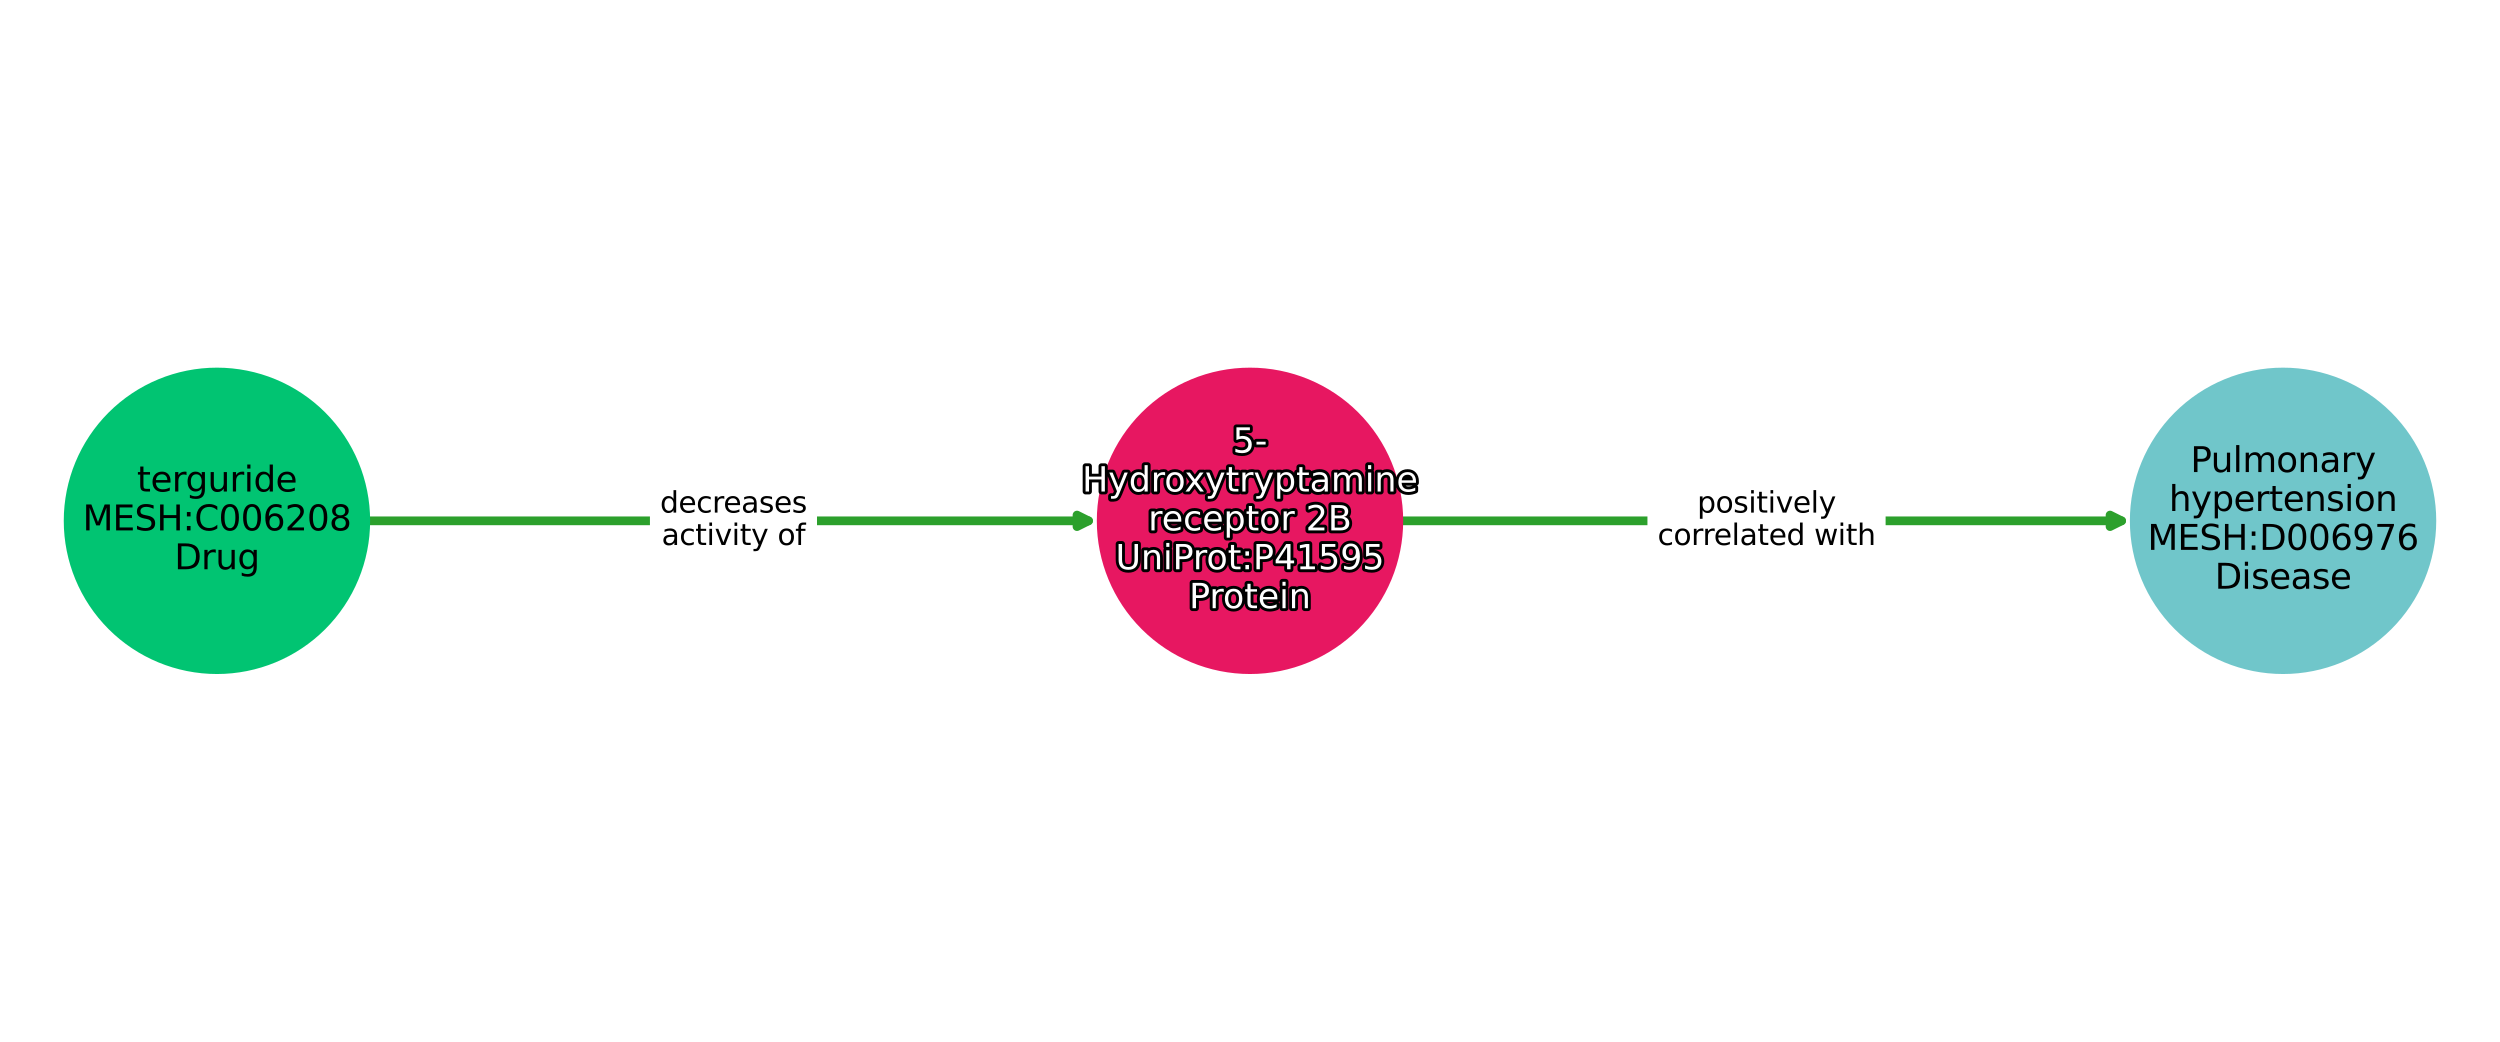 <?xml version="1.0" encoding="utf-8" standalone="no"?>
<!DOCTYPE svg PUBLIC "-//W3C//DTD SVG 1.1//EN"
  "http://www.w3.org/Graphics/SVG/1.1/DTD/svg11.dtd">
<svg xmlns:xlink="http://www.w3.org/1999/xlink" width="864pt" height="360pt" viewBox="0 0 864 360" xmlns="http://www.w3.org/2000/svg" version="1.1">
 <defs>
  <style type="text/css">*{stroke-linejoin: round; stroke-linecap: butt}</style>
 </defs>
 <g id="figure_1">
  <g id="patch_1">
   <path d="M 0 360 
L 864 360 
L 864 0 
L 0 0 
z
" style="fill: #ffffff"/>
  </g>
  <g id="axes_1">
   <g id="patch_2">
    <path d="M 127.418 180 
Q 253.49 180 376.208 180 
" clip-path="url(#p19e6773ecf)" style="fill: none; stroke: #2ca02c; stroke-width: 3; stroke-linecap: round"/>
    <path d="M 372.208 178 
L 376.208 180 
L 372.208 182 
L 372.208 178 
z
" clip-path="url(#p19e6773ecf)" style="fill: #2ca02c; stroke: #2ca02c; stroke-width: 3; stroke-linecap: round"/>
   </g>
   <g id="patch_3">
    <path d="M 484.443 180 
Q 610.515 180 733.232 180 
" clip-path="url(#p19e6773ecf)" style="fill: none; stroke: #2ca02c; stroke-width: 3; stroke-linecap: round"/>
    <path d="M 729.232 178 
L 733.232 180 
L 729.232 182 
L 729.232 178 
z
" clip-path="url(#p19e6773ecf)" style="fill: #2ca02c; stroke: #2ca02c; stroke-width: 3; stroke-linecap: round"/>
   </g>
   <g id="text_1">
    <g id="patch_4">
     <path d="M 228.118 193.438 
L 278.857 193.438 
Q 281.857 193.438 281.857 190.438 
L 281.857 169.562 
Q 281.857 166.562 278.857 166.562 
L 228.118 166.562 
Q 225.118 166.562 225.118 169.562 
L 225.118 190.438 
Q 225.118 193.438 228.118 193.438 
z
" clip-path="url(#p19e6773ecf)" style="fill: #ffffff; stroke: #ffffff; stroke-linejoin: miter"/>
    </g>
    <g clip-path="url(#p19e6773ecf)">
     <!-- decreases -->
     <g transform="translate(228.118 177.16)scale(0.1 -0.1)">
      <defs>
       <path id="DejaVuSans-64" d="M 2906 2969 
L 2906 4863 
L 3481 4863 
L 3481 0 
L 2906 0 
L 2906 525 
Q 2725 213 2448 61 
Q 2172 -91 1784 -91 
Q 1150 -91 751 415 
Q 353 922 353 1747 
Q 353 2572 751 3078 
Q 1150 3584 1784 3584 
Q 2172 3584 2448 3432 
Q 2725 3281 2906 2969 
z
M 947 1747 
Q 947 1113 1208 752 
Q 1469 391 1925 391 
Q 2381 391 2643 752 
Q 2906 1113 2906 1747 
Q 2906 2381 2643 2742 
Q 2381 3103 1925 3103 
Q 1469 3103 1208 2742 
Q 947 2381 947 1747 
z
" transform="scale(0.016)"/>
       <path id="DejaVuSans-65" d="M 3597 1894 
L 3597 1613 
L 953 1613 
Q 991 1019 1311 708 
Q 1631 397 2203 397 
Q 2534 397 2845 478 
Q 3156 559 3463 722 
L 3463 178 
Q 3153 47 2828 -22 
Q 2503 -91 2169 -91 
Q 1331 -91 842 396 
Q 353 884 353 1716 
Q 353 2575 817 3079 
Q 1281 3584 2069 3584 
Q 2775 3584 3186 3129 
Q 3597 2675 3597 1894 
z
M 3022 2063 
Q 3016 2534 2758 2815 
Q 2500 3097 2075 3097 
Q 1594 3097 1305 2825 
Q 1016 2553 972 2059 
L 3022 2063 
z
" transform="scale(0.016)"/>
       <path id="DejaVuSans-63" d="M 3122 3366 
L 3122 2828 
Q 2878 2963 2633 3030 
Q 2388 3097 2138 3097 
Q 1578 3097 1268 2742 
Q 959 2388 959 1747 
Q 959 1106 1268 751 
Q 1578 397 2138 397 
Q 2388 397 2633 464 
Q 2878 531 3122 666 
L 3122 134 
Q 2881 22 2623 -34 
Q 2366 -91 2075 -91 
Q 1284 -91 818 406 
Q 353 903 353 1747 
Q 353 2603 823 3093 
Q 1294 3584 2113 3584 
Q 2378 3584 2631 3529 
Q 2884 3475 3122 3366 
z
" transform="scale(0.016)"/>
       <path id="DejaVuSans-72" d="M 2631 2963 
Q 2534 3019 2420 3045 
Q 2306 3072 2169 3072 
Q 1681 3072 1420 2755 
Q 1159 2438 1159 1844 
L 1159 0 
L 581 0 
L 581 3500 
L 1159 3500 
L 1159 2956 
Q 1341 3275 1631 3429 
Q 1922 3584 2338 3584 
Q 2397 3584 2469 3576 
Q 2541 3569 2628 3553 
L 2631 2963 
z
" transform="scale(0.016)"/>
       <path id="DejaVuSans-61" d="M 2194 1759 
Q 1497 1759 1228 1600 
Q 959 1441 959 1056 
Q 959 750 1161 570 
Q 1363 391 1709 391 
Q 2188 391 2477 730 
Q 2766 1069 2766 1631 
L 2766 1759 
L 2194 1759 
z
M 3341 1997 
L 3341 0 
L 2766 0 
L 2766 531 
Q 2569 213 2275 61 
Q 1981 -91 1556 -91 
Q 1019 -91 701 211 
Q 384 513 384 1019 
Q 384 1609 779 1909 
Q 1175 2209 1959 2209 
L 2766 2209 
L 2766 2266 
Q 2766 2663 2505 2880 
Q 2244 3097 1772 3097 
Q 1472 3097 1187 3025 
Q 903 2953 641 2809 
L 641 3341 
Q 956 3463 1253 3523 
Q 1550 3584 1831 3584 
Q 2591 3584 2966 3190 
Q 3341 2797 3341 1997 
z
" transform="scale(0.016)"/>
       <path id="DejaVuSans-73" d="M 2834 3397 
L 2834 2853 
Q 2591 2978 2328 3040 
Q 2066 3103 1784 3103 
Q 1356 3103 1142 2972 
Q 928 2841 928 2578 
Q 928 2378 1081 2264 
Q 1234 2150 1697 2047 
L 1894 2003 
Q 2506 1872 2764 1633 
Q 3022 1394 3022 966 
Q 3022 478 2636 193 
Q 2250 -91 1575 -91 
Q 1294 -91 989 -36 
Q 684 19 347 128 
L 347 722 
Q 666 556 975 473 
Q 1284 391 1588 391 
Q 1994 391 2212 530 
Q 2431 669 2431 922 
Q 2431 1156 2273 1281 
Q 2116 1406 1581 1522 
L 1381 1569 
Q 847 1681 609 1914 
Q 372 2147 372 2553 
Q 372 3047 722 3315 
Q 1072 3584 1716 3584 
Q 2034 3584 2315 3537 
Q 2597 3491 2834 3397 
z
" transform="scale(0.016)"/>
      </defs>
      <use xlink:href="#DejaVuSans-64"/>
      <use xlink:href="#DejaVuSans-65" x="63.477"/>
      <use xlink:href="#DejaVuSans-63" x="125"/>
      <use xlink:href="#DejaVuSans-72" x="179.98"/>
      <use xlink:href="#DejaVuSans-65" x="218.844"/>
      <use xlink:href="#DejaVuSans-61" x="280.367"/>
      <use xlink:href="#DejaVuSans-73" x="341.646"/>
      <use xlink:href="#DejaVuSans-65" x="393.746"/>
      <use xlink:href="#DejaVuSans-73" x="455.27"/>
     </g>
    </g>
    <g clip-path="url(#p19e6773ecf)">
     <!-- activity of -->
     <g transform="translate(228.649 188.358)scale(0.1 -0.1)">
      <defs>
       <path id="DejaVuSans-74" d="M 1172 4494 
L 1172 3500 
L 2356 3500 
L 2356 3053 
L 1172 3053 
L 1172 1153 
Q 1172 725 1289 603 
Q 1406 481 1766 481 
L 2356 481 
L 2356 0 
L 1766 0 
Q 1100 0 847 248 
Q 594 497 594 1153 
L 594 3053 
L 172 3053 
L 172 3500 
L 594 3500 
L 594 4494 
L 1172 4494 
z
" transform="scale(0.016)"/>
       <path id="DejaVuSans-69" d="M 603 3500 
L 1178 3500 
L 1178 0 
L 603 0 
L 603 3500 
z
M 603 4863 
L 1178 4863 
L 1178 4134 
L 603 4134 
L 603 4863 
z
" transform="scale(0.016)"/>
       <path id="DejaVuSans-76" d="M 191 3500 
L 800 3500 
L 1894 563 
L 2988 3500 
L 3597 3500 
L 2284 0 
L 1503 0 
L 191 3500 
z
" transform="scale(0.016)"/>
       <path id="DejaVuSans-79" d="M 2059 -325 
Q 1816 -950 1584 -1140 
Q 1353 -1331 966 -1331 
L 506 -1331 
L 506 -850 
L 844 -850 
Q 1081 -850 1212 -737 
Q 1344 -625 1503 -206 
L 1606 56 
L 191 3500 
L 800 3500 
L 1894 763 
L 2988 3500 
L 3597 3500 
L 2059 -325 
z
" transform="scale(0.016)"/>
       <path id="DejaVuSans-20" transform="scale(0.016)"/>
       <path id="DejaVuSans-6f" d="M 1959 3097 
Q 1497 3097 1228 2736 
Q 959 2375 959 1747 
Q 959 1119 1226 758 
Q 1494 397 1959 397 
Q 2419 397 2687 759 
Q 2956 1122 2956 1747 
Q 2956 2369 2687 2733 
Q 2419 3097 1959 3097 
z
M 1959 3584 
Q 2709 3584 3137 3096 
Q 3566 2609 3566 1747 
Q 3566 888 3137 398 
Q 2709 -91 1959 -91 
Q 1206 -91 779 398 
Q 353 888 353 1747 
Q 353 2609 779 3096 
Q 1206 3584 1959 3584 
z
" transform="scale(0.016)"/>
       <path id="DejaVuSans-66" d="M 2375 4863 
L 2375 4384 
L 1825 4384 
Q 1516 4384 1395 4259 
Q 1275 4134 1275 3809 
L 1275 3500 
L 2222 3500 
L 2222 3053 
L 1275 3053 
L 1275 0 
L 697 0 
L 697 3053 
L 147 3053 
L 147 3500 
L 697 3500 
L 697 3744 
Q 697 4328 969 4595 
Q 1241 4863 1831 4863 
L 2375 4863 
z
" transform="scale(0.016)"/>
      </defs>
      <use xlink:href="#DejaVuSans-61"/>
      <use xlink:href="#DejaVuSans-63" x="61.279"/>
      <use xlink:href="#DejaVuSans-74" x="116.26"/>
      <use xlink:href="#DejaVuSans-69" x="155.469"/>
      <use xlink:href="#DejaVuSans-76" x="183.252"/>
      <use xlink:href="#DejaVuSans-69" x="242.432"/>
      <use xlink:href="#DejaVuSans-74" x="270.215"/>
      <use xlink:href="#DejaVuSans-79" x="309.424"/>
      <use xlink:href="#DejaVuSans-20" x="368.604"/>
      <use xlink:href="#DejaVuSans-6f" x="400.391"/>
      <use xlink:href="#DejaVuSans-66" x="461.572"/>
     </g>
    </g>
   </g>
   <g id="text_2">
    <g id="patch_5">
     <path d="M 572.856 193.438 
L 648.169 193.438 
Q 651.169 193.438 651.169 190.438 
L 651.169 169.562 
Q 651.169 166.562 648.169 166.562 
L 572.856 166.562 
Q 569.856 166.562 569.856 169.562 
L 569.856 190.438 
Q 569.856 193.438 572.856 193.438 
z
" clip-path="url(#p19e6773ecf)" style="fill: #ffffff; stroke: #ffffff; stroke-linejoin: miter"/>
    </g>
    <g clip-path="url(#p19e6773ecf)">
     <!-- positively -->
     <g transform="translate(586.551 177.16)scale(0.1 -0.1)">
      <defs>
       <path id="DejaVuSans-70" d="M 1159 525 
L 1159 -1331 
L 581 -1331 
L 581 3500 
L 1159 3500 
L 1159 2969 
Q 1341 3281 1617 3432 
Q 1894 3584 2278 3584 
Q 2916 3584 3314 3078 
Q 3713 2572 3713 1747 
Q 3713 922 3314 415 
Q 2916 -91 2278 -91 
Q 1894 -91 1617 61 
Q 1341 213 1159 525 
z
M 3116 1747 
Q 3116 2381 2855 2742 
Q 2594 3103 2138 3103 
Q 1681 3103 1420 2742 
Q 1159 2381 1159 1747 
Q 1159 1113 1420 752 
Q 1681 391 2138 391 
Q 2594 391 2855 752 
Q 3116 1113 3116 1747 
z
" transform="scale(0.016)"/>
       <path id="DejaVuSans-6c" d="M 603 4863 
L 1178 4863 
L 1178 0 
L 603 0 
L 603 4863 
z
" transform="scale(0.016)"/>
      </defs>
      <use xlink:href="#DejaVuSans-70"/>
      <use xlink:href="#DejaVuSans-6f" x="63.477"/>
      <use xlink:href="#DejaVuSans-73" x="124.658"/>
      <use xlink:href="#DejaVuSans-69" x="176.758"/>
      <use xlink:href="#DejaVuSans-74" x="204.541"/>
      <use xlink:href="#DejaVuSans-69" x="243.75"/>
      <use xlink:href="#DejaVuSans-76" x="271.533"/>
      <use xlink:href="#DejaVuSans-65" x="330.713"/>
      <use xlink:href="#DejaVuSans-6c" x="392.236"/>
      <use xlink:href="#DejaVuSans-79" x="420.02"/>
     </g>
    </g>
    <g clip-path="url(#p19e6773ecf)">
     <!-- correlated with -->
     <g transform="translate(572.856 188.358)scale(0.1 -0.1)">
      <defs>
       <path id="DejaVuSans-77" d="M 269 3500 
L 844 3500 
L 1563 769 
L 2278 3500 
L 2956 3500 
L 3675 769 
L 4391 3500 
L 4966 3500 
L 4050 0 
L 3372 0 
L 2619 2869 
L 1863 0 
L 1184 0 
L 269 3500 
z
" transform="scale(0.016)"/>
       <path id="DejaVuSans-68" d="M 3513 2113 
L 3513 0 
L 2938 0 
L 2938 2094 
Q 2938 2591 2744 2837 
Q 2550 3084 2163 3084 
Q 1697 3084 1428 2787 
Q 1159 2491 1159 1978 
L 1159 0 
L 581 0 
L 581 4863 
L 1159 4863 
L 1159 2956 
Q 1366 3272 1645 3428 
Q 1925 3584 2291 3584 
Q 2894 3584 3203 3211 
Q 3513 2838 3513 2113 
z
" transform="scale(0.016)"/>
      </defs>
      <use xlink:href="#DejaVuSans-63"/>
      <use xlink:href="#DejaVuSans-6f" x="54.98"/>
      <use xlink:href="#DejaVuSans-72" x="116.162"/>
      <use xlink:href="#DejaVuSans-72" x="155.525"/>
      <use xlink:href="#DejaVuSans-65" x="194.389"/>
      <use xlink:href="#DejaVuSans-6c" x="255.912"/>
      <use xlink:href="#DejaVuSans-61" x="283.695"/>
      <use xlink:href="#DejaVuSans-74" x="344.975"/>
      <use xlink:href="#DejaVuSans-65" x="384.184"/>
      <use xlink:href="#DejaVuSans-64" x="445.707"/>
      <use xlink:href="#DejaVuSans-20" x="509.184"/>
      <use xlink:href="#DejaVuSans-77" x="540.971"/>
      <use xlink:href="#DejaVuSans-69" x="622.758"/>
      <use xlink:href="#DejaVuSans-74" x="650.541"/>
      <use xlink:href="#DejaVuSans-68" x="689.75"/>
     </g>
    </g>
   </g>
   <g id="PathCollection_1">
    <defs>
     <path id="C0_0_27d77c4999" d="M 0 52.44 
C 13.907 52.44 27.247 46.915 37.081 37.081 
C 46.915 27.247 52.44 13.907 52.44 -0 
C 52.44 -13.907 46.915 -27.247 37.081 -37.081 
C 27.247 -46.915 13.907 -52.44 0 -52.44 
C -13.907 -52.44 -27.247 -46.915 -37.081 -37.081 
C -46.915 -27.247 -52.44 -13.907 -52.44 0 
C -52.44 13.907 -46.915 27.247 -37.081 37.081 
C -27.247 46.915 -13.907 52.44 0 52.44 
z
"/>
    </defs>
    <g clip-path="url(#p19e6773ecf)">
     <use xlink:href="#C0_0_27d77c4999" x="74.975" y="180" style="fill: #01c472; stroke: #01c472"/>
    </g>
    <g clip-path="url(#p19e6773ecf)">
     <use xlink:href="#C0_0_27d77c4999" x="432" y="180" style="fill: #e71761; stroke: #e71761"/>
    </g>
    <g clip-path="url(#p19e6773ecf)">
     <use xlink:href="#C0_0_27d77c4999" x="789.025" y="180" style="fill: #70c6ca; stroke: #70c6ca"/>
    </g>
   </g>
   <g id="text_3">
    <path d="M 427.313 147.688 
L 431.96 147.688 
L 431.96 148.685 
L 428.397 148.685 
L 428.397 150.828 
Q 428.654 150.74 428.911 150.697 
Q 429.17 150.654 429.428 150.654 
Q 430.893 150.654 431.748 151.457 
Q 432.605 152.259 432.605 153.63 
Q 432.605 155.042 431.725 155.825 
Q 430.846 156.607 429.247 156.607 
Q 428.695 156.607 428.123 156.513 
Q 427.553 156.42 426.944 156.232 
L 426.944 155.042 
Q 427.471 155.328 428.033 155.469 
Q 428.596 155.61 429.222 155.61 
Q 430.237 155.61 430.827 155.077 
Q 431.42 154.545 431.42 153.63 
Q 431.42 152.716 430.827 152.184 
Q 430.237 151.65 429.222 151.65 
Q 428.748 151.65 428.275 151.755 
Q 427.805 151.86 427.313 152.083 
L 427.313 147.688 
z
M 434.239 152.67 
L 437.397 152.67 
L 437.397 153.63 
L 434.239 153.63 
L 434.239 152.67 
z
" clip-path="url(#p19e6773ecf)" style="fill: #ffffff; stroke: #000000; stroke-width: 2"/>
    <path d="M 427.313 147.688 
L 431.96 147.688 
L 431.96 148.685 
L 428.397 148.685 
L 428.397 150.828 
Q 428.654 150.74 428.911 150.697 
Q 429.17 150.654 429.428 150.654 
Q 430.893 150.654 431.748 151.457 
Q 432.605 152.259 432.605 153.63 
Q 432.605 155.042 431.725 155.825 
Q 430.846 156.607 429.247 156.607 
Q 428.695 156.607 428.123 156.513 
Q 427.553 156.42 426.944 156.232 
L 426.944 155.042 
Q 427.471 155.328 428.033 155.469 
Q 428.596 155.61 429.222 155.61 
Q 430.237 155.61 430.827 155.077 
Q 431.42 154.545 431.42 153.63 
Q 431.42 152.716 430.827 152.184 
Q 430.237 151.65 429.222 151.65 
Q 428.748 151.65 428.275 151.755 
Q 427.805 151.86 427.313 152.083 
L 427.313 147.688 
z
M 434.239 152.67 
L 437.397 152.67 
L 437.397 153.63 
L 434.239 153.63 
L 434.239 152.67 
z
" clip-path="url(#p19e6773ecf)" style="fill: #ffffff"/>
    <path d="M 375.173 161.125 
L 376.357 161.125 
L 376.357 164.712 
L 380.658 164.712 
L 380.658 161.125 
L 381.841 161.125 
L 381.841 169.874 
L 380.658 169.874 
L 380.658 165.708 
L 376.357 165.708 
L 376.357 169.874 
L 375.173 169.874 
L 375.173 161.125 
z
M 386.88 170.483 
Q 386.424 171.655 385.989 172.011 
Q 385.556 172.369 384.831 172.369 
L 383.968 172.369 
L 383.968 171.468 
L 384.602 171.468 
Q 385.046 171.468 385.292 171.256 
Q 385.539 171.046 385.837 170.26 
L 386.031 169.769 
L 383.377 163.311 
L 384.519 163.311 
L 386.571 168.443 
L 388.622 163.311 
L 389.764 163.311 
L 386.88 170.483 
z
M 395.57 164.307 
L 395.57 160.756 
L 396.648 160.756 
L 396.648 169.874 
L 395.57 169.874 
L 395.57 168.889 
Q 395.23 169.475 394.711 169.76 
Q 394.193 170.044 393.466 170.044 
Q 392.277 170.044 391.529 169.096 
Q 390.783 168.145 390.783 166.598 
Q 390.783 165.051 391.529 164.103 
Q 392.277 163.154 393.466 163.154 
Q 394.193 163.154 394.711 163.439 
Q 395.23 163.722 395.57 164.307 
z
M 391.897 166.598 
Q 391.897 167.787 392.386 168.464 
Q 392.875 169.141 393.73 169.141 
Q 394.585 169.141 395.077 168.464 
Q 395.57 167.787 395.57 166.598 
Q 395.57 165.41 395.077 164.733 
Q 394.585 164.056 393.73 164.056 
Q 392.875 164.056 392.386 164.733 
Q 391.897 165.41 391.897 166.598 
z
M 402.671 164.318 
Q 402.489 164.213 402.276 164.165 
Q 402.062 164.114 401.805 164.114 
Q 400.89 164.114 400.401 164.708 
Q 399.911 165.303 399.911 166.416 
L 399.911 169.874 
L 398.827 169.874 
L 398.827 163.311 
L 399.911 163.311 
L 399.911 164.331 
Q 400.252 163.733 400.796 163.445 
Q 401.342 163.154 402.122 163.154 
Q 402.233 163.154 402.368 163.169 
Q 402.502 163.182 402.666 163.212 
L 402.671 164.318 
z
M 406.075 164.067 
Q 405.209 164.067 404.704 164.744 
Q 404.2 165.421 404.2 166.598 
Q 404.2 167.776 404.7 168.453 
Q 405.203 169.13 406.075 169.13 
Q 406.937 169.13 407.44 168.451 
Q 407.944 167.77 407.944 166.598 
Q 407.944 165.432 407.44 164.75 
Q 406.937 164.067 406.075 164.067 
z
M 406.075 163.154 
Q 407.481 163.154 408.284 164.069 
Q 409.088 164.982 409.088 166.598 
Q 409.088 168.209 408.284 169.128 
Q 407.481 170.044 406.075 170.044 
Q 404.663 170.044 403.862 169.128 
Q 403.064 168.209 403.064 166.598 
Q 403.064 164.982 403.862 164.069 
Q 404.663 163.154 406.075 163.154 
z
M 415.955 163.311 
L 413.582 166.505 
L 416.077 169.874 
L 414.806 169.874 
L 412.895 167.296 
L 410.987 169.874 
L 409.714 169.874 
L 412.264 166.441 
L 409.931 163.311 
L 411.202 163.311 
L 412.942 165.649 
L 414.682 163.311 
L 415.955 163.311 
z
M 420.331 170.483 
Q 419.875 171.655 419.44 172.011 
Q 419.007 172.369 418.281 172.369 
L 417.419 172.369 
L 417.419 171.468 
L 418.053 171.468 
Q 418.497 171.468 418.743 171.256 
Q 418.99 171.046 419.288 170.26 
L 419.481 169.769 
L 416.828 163.311 
L 417.97 163.311 
L 420.021 168.443 
L 422.073 163.311 
L 423.214 163.311 
L 420.331 170.483 
z
M 425.769 161.448 
L 425.769 163.311 
L 427.989 163.311 
L 427.989 164.149 
L 425.769 164.149 
L 425.769 167.712 
Q 425.769 168.514 425.989 168.743 
Q 426.208 168.972 426.883 168.972 
L 427.989 168.972 
L 427.989 169.874 
L 426.883 169.874 
Q 425.634 169.874 425.16 169.409 
Q 424.685 168.942 424.685 167.712 
L 424.685 164.149 
L 423.894 164.149 
L 423.894 163.311 
L 424.685 163.311 
L 424.685 161.448 
L 425.769 161.448 
z
M 433.21 164.318 
Q 433.028 164.213 432.814 164.165 
Q 432.6 164.114 432.344 164.114 
Q 431.429 164.114 430.939 164.708 
Q 430.45 165.303 430.45 166.416 
L 430.45 169.874 
L 429.366 169.874 
L 429.366 163.311 
L 430.45 163.311 
L 430.45 164.331 
Q 430.791 163.733 431.335 163.445 
Q 431.88 163.154 432.66 163.154 
Q 432.771 163.154 432.906 163.169 
Q 433.041 163.182 433.204 163.212 
L 433.21 164.318 
z
M 437.071 170.483 
Q 436.615 171.655 436.18 172.011 
Q 435.747 172.369 435.022 172.369 
L 434.159 172.369 
L 434.159 171.468 
L 434.793 171.468 
Q 435.237 171.468 435.483 171.256 
Q 435.73 171.046 436.028 170.26 
L 436.222 169.769 
L 433.568 163.311 
L 434.71 163.311 
L 436.762 168.443 
L 438.813 163.311 
L 439.955 163.311 
L 437.071 170.483 
z
M 442.485 168.889 
L 442.485 172.369 
L 441.401 172.369 
L 441.401 163.311 
L 442.485 163.311 
L 442.485 164.307 
Q 442.826 163.722 443.344 163.439 
Q 443.863 163.154 444.583 163.154 
Q 445.779 163.154 446.526 164.103 
Q 447.274 165.051 447.274 166.598 
Q 447.274 168.145 446.526 169.096 
Q 445.779 170.044 444.583 170.044 
Q 443.863 170.044 443.344 169.76 
Q 442.826 169.475 442.485 168.889 
z
M 446.154 166.598 
Q 446.154 165.41 445.665 164.733 
Q 445.176 164.056 444.321 164.056 
Q 443.464 164.056 442.974 164.733 
Q 442.485 165.41 442.485 166.598 
Q 442.485 167.787 442.974 168.464 
Q 443.464 169.141 444.321 169.141 
Q 445.176 169.141 445.665 168.464 
Q 446.154 167.787 446.154 166.598 
z
M 450.127 161.448 
L 450.127 163.311 
L 452.347 163.311 
L 452.347 164.149 
L 450.127 164.149 
L 450.127 167.712 
Q 450.127 168.514 450.346 168.743 
Q 450.565 168.972 451.24 168.972 
L 452.347 168.972 
L 452.347 169.874 
L 451.24 169.874 
Q 449.992 169.874 449.517 169.409 
Q 449.043 168.942 449.043 167.712 
L 449.043 164.149 
L 448.252 164.149 
L 448.252 163.311 
L 449.043 163.311 
L 449.043 161.448 
L 450.127 161.448 
z
M 456.748 166.576 
Q 455.441 166.576 454.937 166.874 
Q 454.432 167.172 454.432 167.894 
Q 454.432 168.468 454.811 168.805 
Q 455.19 169.141 455.839 169.141 
Q 456.737 169.141 457.279 168.505 
Q 457.82 167.869 457.82 166.816 
L 457.82 166.576 
L 456.748 166.576 
z
M 458.899 166.13 
L 458.899 169.874 
L 457.82 169.874 
L 457.82 168.878 
Q 457.451 169.475 456.9 169.76 
Q 456.349 170.044 455.552 170.044 
Q 454.545 170.044 453.949 169.478 
Q 453.354 168.912 453.354 167.963 
Q 453.354 166.857 454.095 166.294 
Q 454.837 165.732 456.307 165.732 
L 457.82 165.732 
L 457.82 165.625 
Q 457.82 164.881 457.331 164.474 
Q 456.842 164.067 455.957 164.067 
Q 455.394 164.067 454.86 164.202 
Q 454.327 164.337 453.836 164.607 
L 453.836 163.609 
Q 454.427 163.381 454.984 163.268 
Q 455.54 163.154 456.067 163.154 
Q 457.492 163.154 458.195 163.893 
Q 458.899 164.63 458.899 166.13 
z
M 466.228 164.571 
Q 466.633 163.844 467.195 163.499 
Q 467.758 163.154 468.519 163.154 
Q 469.545 163.154 470.101 163.872 
Q 470.658 164.588 470.658 165.912 
L 470.658 169.874 
L 469.575 169.874 
L 469.575 165.948 
Q 469.575 165.005 469.239 164.549 
Q 468.905 164.091 468.221 164.091 
Q 467.383 164.091 466.895 164.648 
Q 466.41 165.203 466.41 166.165 
L 466.41 169.874 
L 465.326 169.874 
L 465.326 165.948 
Q 465.326 164.999 464.992 164.545 
Q 464.658 164.091 463.961 164.091 
Q 463.134 164.091 462.646 164.65 
Q 462.161 165.209 462.161 166.165 
L 462.161 169.874 
L 461.077 169.874 
L 461.077 163.311 
L 462.161 163.311 
L 462.161 164.331 
Q 462.53 163.728 463.046 163.441 
Q 463.561 163.154 464.27 163.154 
Q 464.986 163.154 465.487 163.518 
Q 465.988 163.88 466.228 164.571 
z
M 472.808 163.311 
L 473.886 163.311 
L 473.886 169.874 
L 472.808 169.874 
L 472.808 163.311 
z
M 472.808 160.756 
L 473.886 160.756 
L 473.886 162.123 
L 472.808 162.123 
L 472.808 160.756 
z
M 481.598 165.912 
L 481.598 169.874 
L 480.52 169.874 
L 480.52 165.948 
Q 480.52 165.016 480.156 164.554 
Q 479.792 164.091 479.067 164.091 
Q 478.193 164.091 477.689 164.648 
Q 477.184 165.203 477.184 166.165 
L 477.184 169.874 
L 476.1 169.874 
L 476.1 163.311 
L 477.184 163.311 
L 477.184 164.331 
Q 477.572 163.739 478.095 163.446 
Q 478.62 163.154 479.307 163.154 
Q 480.437 163.154 481.017 163.853 
Q 481.598 164.553 481.598 165.912 
z
M 489.361 166.323 
L 489.361 166.85 
L 484.403 166.85 
Q 484.475 167.963 485.075 168.546 
Q 485.675 169.13 486.747 169.13 
Q 487.368 169.13 487.951 168.978 
Q 488.534 168.826 489.11 168.52 
L 489.11 169.54 
Q 488.528 169.786 487.919 169.915 
Q 487.31 170.044 486.683 170.044 
Q 485.112 170.044 484.195 169.131 
Q 483.278 168.216 483.278 166.656 
Q 483.278 165.046 484.148 164.101 
Q 485.018 163.154 486.496 163.154 
Q 487.82 163.154 488.59 164.007 
Q 489.361 164.858 489.361 166.323 
z
M 488.283 166.006 
Q 488.272 165.123 487.788 164.596 
Q 487.304 164.067 486.507 164.067 
Q 485.605 164.067 485.063 164.577 
Q 484.522 165.087 484.439 166.013 
L 488.283 166.006 
z
" clip-path="url(#p19e6773ecf)" style="fill: #ffffff; stroke: #000000; stroke-width: 2"/>
    <path d="M 375.173 161.125 
L 376.357 161.125 
L 376.357 164.712 
L 380.658 164.712 
L 380.658 161.125 
L 381.841 161.125 
L 381.841 169.874 
L 380.658 169.874 
L 380.658 165.708 
L 376.357 165.708 
L 376.357 169.874 
L 375.173 169.874 
L 375.173 161.125 
z
M 386.88 170.483 
Q 386.424 171.655 385.989 172.011 
Q 385.556 172.369 384.831 172.369 
L 383.968 172.369 
L 383.968 171.468 
L 384.602 171.468 
Q 385.046 171.468 385.292 171.256 
Q 385.539 171.046 385.837 170.26 
L 386.031 169.769 
L 383.377 163.311 
L 384.519 163.311 
L 386.571 168.443 
L 388.622 163.311 
L 389.764 163.311 
L 386.88 170.483 
z
M 395.57 164.307 
L 395.57 160.756 
L 396.648 160.756 
L 396.648 169.874 
L 395.57 169.874 
L 395.57 168.889 
Q 395.23 169.475 394.711 169.76 
Q 394.193 170.044 393.466 170.044 
Q 392.277 170.044 391.529 169.096 
Q 390.783 168.145 390.783 166.598 
Q 390.783 165.051 391.529 164.103 
Q 392.277 163.154 393.466 163.154 
Q 394.193 163.154 394.711 163.439 
Q 395.23 163.722 395.57 164.307 
z
M 391.897 166.598 
Q 391.897 167.787 392.386 168.464 
Q 392.875 169.141 393.73 169.141 
Q 394.585 169.141 395.077 168.464 
Q 395.57 167.787 395.57 166.598 
Q 395.57 165.41 395.077 164.733 
Q 394.585 164.056 393.73 164.056 
Q 392.875 164.056 392.386 164.733 
Q 391.897 165.41 391.897 166.598 
z
M 402.671 164.318 
Q 402.489 164.213 402.276 164.165 
Q 402.062 164.114 401.805 164.114 
Q 400.89 164.114 400.401 164.708 
Q 399.911 165.303 399.911 166.416 
L 399.911 169.874 
L 398.827 169.874 
L 398.827 163.311 
L 399.911 163.311 
L 399.911 164.331 
Q 400.252 163.733 400.796 163.445 
Q 401.342 163.154 402.122 163.154 
Q 402.233 163.154 402.368 163.169 
Q 402.502 163.182 402.666 163.212 
L 402.671 164.318 
z
M 406.075 164.067 
Q 405.209 164.067 404.704 164.744 
Q 404.2 165.421 404.2 166.598 
Q 404.2 167.776 404.7 168.453 
Q 405.203 169.13 406.075 169.13 
Q 406.937 169.13 407.44 168.451 
Q 407.944 167.77 407.944 166.598 
Q 407.944 165.432 407.44 164.75 
Q 406.937 164.067 406.075 164.067 
z
M 406.075 163.154 
Q 407.481 163.154 408.284 164.069 
Q 409.088 164.982 409.088 166.598 
Q 409.088 168.209 408.284 169.128 
Q 407.481 170.044 406.075 170.044 
Q 404.663 170.044 403.862 169.128 
Q 403.064 168.209 403.064 166.598 
Q 403.064 164.982 403.862 164.069 
Q 404.663 163.154 406.075 163.154 
z
M 415.955 163.311 
L 413.582 166.505 
L 416.077 169.874 
L 414.806 169.874 
L 412.895 167.296 
L 410.987 169.874 
L 409.714 169.874 
L 412.264 166.441 
L 409.931 163.311 
L 411.202 163.311 
L 412.942 165.649 
L 414.682 163.311 
L 415.955 163.311 
z
M 420.331 170.483 
Q 419.875 171.655 419.44 172.011 
Q 419.007 172.369 418.281 172.369 
L 417.419 172.369 
L 417.419 171.468 
L 418.053 171.468 
Q 418.497 171.468 418.743 171.256 
Q 418.99 171.046 419.288 170.26 
L 419.481 169.769 
L 416.828 163.311 
L 417.97 163.311 
L 420.021 168.443 
L 422.073 163.311 
L 423.214 163.311 
L 420.331 170.483 
z
M 425.769 161.448 
L 425.769 163.311 
L 427.989 163.311 
L 427.989 164.149 
L 425.769 164.149 
L 425.769 167.712 
Q 425.769 168.514 425.989 168.743 
Q 426.208 168.972 426.883 168.972 
L 427.989 168.972 
L 427.989 169.874 
L 426.883 169.874 
Q 425.634 169.874 425.16 169.409 
Q 424.685 168.942 424.685 167.712 
L 424.685 164.149 
L 423.894 164.149 
L 423.894 163.311 
L 424.685 163.311 
L 424.685 161.448 
L 425.769 161.448 
z
M 433.21 164.318 
Q 433.028 164.213 432.814 164.165 
Q 432.6 164.114 432.344 164.114 
Q 431.429 164.114 430.939 164.708 
Q 430.45 165.303 430.45 166.416 
L 430.45 169.874 
L 429.366 169.874 
L 429.366 163.311 
L 430.45 163.311 
L 430.45 164.331 
Q 430.791 163.733 431.335 163.445 
Q 431.88 163.154 432.66 163.154 
Q 432.771 163.154 432.906 163.169 
Q 433.041 163.182 433.204 163.212 
L 433.21 164.318 
z
M 437.071 170.483 
Q 436.615 171.655 436.18 172.011 
Q 435.747 172.369 435.022 172.369 
L 434.159 172.369 
L 434.159 171.468 
L 434.793 171.468 
Q 435.237 171.468 435.483 171.256 
Q 435.73 171.046 436.028 170.26 
L 436.222 169.769 
L 433.568 163.311 
L 434.71 163.311 
L 436.762 168.443 
L 438.813 163.311 
L 439.955 163.311 
L 437.071 170.483 
z
M 442.485 168.889 
L 442.485 172.369 
L 441.401 172.369 
L 441.401 163.311 
L 442.485 163.311 
L 442.485 164.307 
Q 442.826 163.722 443.344 163.439 
Q 443.863 163.154 444.583 163.154 
Q 445.779 163.154 446.526 164.103 
Q 447.274 165.051 447.274 166.598 
Q 447.274 168.145 446.526 169.096 
Q 445.779 170.044 444.583 170.044 
Q 443.863 170.044 443.344 169.76 
Q 442.826 169.475 442.485 168.889 
z
M 446.154 166.598 
Q 446.154 165.41 445.665 164.733 
Q 445.176 164.056 444.321 164.056 
Q 443.464 164.056 442.974 164.733 
Q 442.485 165.41 442.485 166.598 
Q 442.485 167.787 442.974 168.464 
Q 443.464 169.141 444.321 169.141 
Q 445.176 169.141 445.665 168.464 
Q 446.154 167.787 446.154 166.598 
z
M 450.127 161.448 
L 450.127 163.311 
L 452.347 163.311 
L 452.347 164.149 
L 450.127 164.149 
L 450.127 167.712 
Q 450.127 168.514 450.346 168.743 
Q 450.565 168.972 451.24 168.972 
L 452.347 168.972 
L 452.347 169.874 
L 451.24 169.874 
Q 449.992 169.874 449.517 169.409 
Q 449.043 168.942 449.043 167.712 
L 449.043 164.149 
L 448.252 164.149 
L 448.252 163.311 
L 449.043 163.311 
L 449.043 161.448 
L 450.127 161.448 
z
M 456.748 166.576 
Q 455.441 166.576 454.937 166.874 
Q 454.432 167.172 454.432 167.894 
Q 454.432 168.468 454.811 168.805 
Q 455.19 169.141 455.839 169.141 
Q 456.737 169.141 457.279 168.505 
Q 457.82 167.869 457.82 166.816 
L 457.82 166.576 
L 456.748 166.576 
z
M 458.899 166.13 
L 458.899 169.874 
L 457.82 169.874 
L 457.82 168.878 
Q 457.451 169.475 456.9 169.76 
Q 456.349 170.044 455.552 170.044 
Q 454.545 170.044 453.949 169.478 
Q 453.354 168.912 453.354 167.963 
Q 453.354 166.857 454.095 166.294 
Q 454.837 165.732 456.307 165.732 
L 457.82 165.732 
L 457.82 165.625 
Q 457.82 164.881 457.331 164.474 
Q 456.842 164.067 455.957 164.067 
Q 455.394 164.067 454.86 164.202 
Q 454.327 164.337 453.836 164.607 
L 453.836 163.609 
Q 454.427 163.381 454.984 163.268 
Q 455.54 163.154 456.067 163.154 
Q 457.492 163.154 458.195 163.893 
Q 458.899 164.63 458.899 166.13 
z
M 466.228 164.571 
Q 466.633 163.844 467.195 163.499 
Q 467.758 163.154 468.519 163.154 
Q 469.545 163.154 470.101 163.872 
Q 470.658 164.588 470.658 165.912 
L 470.658 169.874 
L 469.575 169.874 
L 469.575 165.948 
Q 469.575 165.005 469.239 164.549 
Q 468.905 164.091 468.221 164.091 
Q 467.383 164.091 466.895 164.648 
Q 466.41 165.203 466.41 166.165 
L 466.41 169.874 
L 465.326 169.874 
L 465.326 165.948 
Q 465.326 164.999 464.992 164.545 
Q 464.658 164.091 463.961 164.091 
Q 463.134 164.091 462.646 164.65 
Q 462.161 165.209 462.161 166.165 
L 462.161 169.874 
L 461.077 169.874 
L 461.077 163.311 
L 462.161 163.311 
L 462.161 164.331 
Q 462.53 163.728 463.046 163.441 
Q 463.561 163.154 464.27 163.154 
Q 464.986 163.154 465.487 163.518 
Q 465.988 163.88 466.228 164.571 
z
M 472.808 163.311 
L 473.886 163.311 
L 473.886 169.874 
L 472.808 169.874 
L 472.808 163.311 
z
M 472.808 160.756 
L 473.886 160.756 
L 473.886 162.123 
L 472.808 162.123 
L 472.808 160.756 
z
M 481.598 165.912 
L 481.598 169.874 
L 480.52 169.874 
L 480.52 165.948 
Q 480.52 165.016 480.156 164.554 
Q 479.792 164.091 479.067 164.091 
Q 478.193 164.091 477.689 164.648 
Q 477.184 165.203 477.184 166.165 
L 477.184 169.874 
L 476.1 169.874 
L 476.1 163.311 
L 477.184 163.311 
L 477.184 164.331 
Q 477.572 163.739 478.095 163.446 
Q 478.62 163.154 479.307 163.154 
Q 480.437 163.154 481.017 163.853 
Q 481.598 164.553 481.598 165.912 
z
M 489.361 166.323 
L 489.361 166.85 
L 484.403 166.85 
Q 484.475 167.963 485.075 168.546 
Q 485.675 169.13 486.747 169.13 
Q 487.368 169.13 487.951 168.978 
Q 488.534 168.826 489.11 168.52 
L 489.11 169.54 
Q 488.528 169.786 487.919 169.915 
Q 487.31 170.044 486.683 170.044 
Q 485.112 170.044 484.195 169.131 
Q 483.278 168.216 483.278 166.656 
Q 483.278 165.046 484.148 164.101 
Q 485.018 163.154 486.496 163.154 
Q 487.82 163.154 488.59 164.007 
Q 489.361 164.858 489.361 166.323 
z
M 488.283 166.006 
Q 488.272 165.123 487.788 164.596 
Q 487.304 164.067 486.507 164.067 
Q 485.605 164.067 485.063 164.577 
Q 484.522 165.087 484.439 166.013 
L 488.283 166.006 
z
" clip-path="url(#p19e6773ecf)" style="fill: #ffffff"/>
    <path d="M 401.779 177.756 
Q 401.597 177.651 401.383 177.602 
Q 401.169 177.551 400.913 177.551 
Q 399.998 177.551 399.508 178.146 
Q 399.019 178.74 399.019 179.854 
L 399.019 183.311 
L 397.935 183.311 
L 397.935 176.749 
L 399.019 176.749 
L 399.019 177.769 
Q 399.36 177.171 399.904 176.882 
Q 400.449 176.591 401.229 176.591 
Q 401.34 176.591 401.475 176.606 
Q 401.61 176.619 401.773 176.649 
L 401.779 177.756 
z
M 408.254 179.76 
L 408.254 180.287 
L 403.296 180.287 
Q 403.367 181.401 403.967 181.984 
Q 404.567 182.567 405.64 182.567 
Q 406.26 182.567 406.844 182.415 
Q 407.427 182.263 408.002 181.958 
L 408.002 182.977 
Q 407.421 183.223 406.812 183.352 
Q 406.202 183.482 405.576 183.482 
Q 404.005 183.482 403.088 182.569 
Q 402.171 181.654 402.171 180.094 
Q 402.171 178.483 403.041 177.538 
Q 403.911 176.591 405.389 176.591 
Q 406.712 176.591 407.483 177.444 
Q 408.254 178.296 408.254 179.76 
z
M 407.175 179.443 
Q 407.164 178.56 406.68 178.033 
Q 406.197 177.504 405.4 177.504 
Q 404.498 177.504 403.956 178.014 
Q 403.414 178.524 403.332 179.451 
L 407.175 179.443 
z
M 414.746 177 
L 414.746 178.009 
Q 414.288 177.756 413.829 177.63 
Q 413.37 177.504 412.901 177.504 
Q 411.851 177.504 411.27 178.17 
Q 410.69 178.834 410.69 180.036 
Q 410.69 181.238 411.27 181.903 
Q 411.851 182.567 412.901 182.567 
Q 413.37 182.567 413.829 182.441 
Q 414.288 182.316 414.746 182.062 
L 414.746 183.06 
Q 414.294 183.27 413.81 183.375 
Q 413.328 183.482 412.783 183.482 
Q 411.3 183.482 410.426 182.55 
Q 409.554 181.618 409.554 180.036 
Q 409.554 178.431 410.435 177.512 
Q 411.318 176.591 412.854 176.591 
Q 413.351 176.591 413.825 176.694 
Q 414.3 176.796 414.746 177 
z
M 422.234 179.76 
L 422.234 180.287 
L 417.277 180.287 
Q 417.348 181.401 417.948 181.984 
Q 418.548 182.567 419.62 182.567 
Q 420.241 182.567 420.824 182.415 
Q 421.407 182.263 421.983 181.958 
L 421.983 182.977 
Q 421.402 183.223 420.792 183.352 
Q 420.183 183.482 419.557 183.482 
Q 417.985 183.482 417.068 182.569 
Q 416.152 181.654 416.152 180.094 
Q 416.152 178.483 417.022 177.538 
Q 417.892 176.591 419.369 176.591 
Q 420.693 176.591 421.463 177.444 
Q 422.234 178.296 422.234 179.76 
z
M 421.156 179.443 
Q 421.145 178.56 420.661 178.033 
Q 420.177 177.504 419.38 177.504 
Q 418.478 177.504 417.937 178.014 
Q 417.395 178.524 417.312 179.451 
L 421.156 179.443 
z
M 425.046 182.327 
L 425.046 185.807 
L 423.962 185.807 
L 423.962 176.749 
L 425.046 176.749 
L 425.046 177.744 
Q 425.387 177.159 425.904 176.876 
Q 426.424 176.591 427.144 176.591 
Q 428.34 176.591 429.086 177.54 
Q 429.834 178.489 429.834 180.036 
Q 429.834 181.583 429.086 182.533 
Q 428.34 183.482 427.144 183.482 
Q 426.424 183.482 425.904 183.197 
Q 425.387 182.912 425.046 182.327 
z
M 428.715 180.036 
Q 428.715 178.847 428.226 178.17 
Q 427.736 177.493 426.881 177.493 
Q 426.024 177.493 425.535 178.17 
Q 425.046 178.847 425.046 180.036 
Q 425.046 181.224 425.535 181.901 
Q 426.024 182.578 426.881 182.578 
Q 427.736 182.578 428.226 181.901 
Q 428.715 181.224 428.715 180.036 
z
M 432.687 174.885 
L 432.687 176.749 
L 434.907 176.749 
L 434.907 177.587 
L 432.687 177.587 
L 432.687 181.149 
Q 432.687 181.952 432.907 182.181 
Q 433.126 182.409 433.801 182.409 
L 434.907 182.409 
L 434.907 183.311 
L 433.801 183.311 
Q 432.552 183.311 432.078 182.846 
Q 431.603 182.379 431.603 181.149 
L 431.603 177.587 
L 430.812 177.587 
L 430.812 176.749 
L 431.603 176.749 
L 431.603 174.885 
L 432.687 174.885 
z
M 438.868 177.504 
Q 438.002 177.504 437.497 178.181 
Q 436.993 178.858 436.993 180.036 
Q 436.993 181.213 437.494 181.89 
Q 437.996 182.567 438.868 182.567 
Q 439.73 182.567 440.233 181.888 
Q 440.737 181.208 440.737 180.036 
Q 440.737 178.869 440.233 178.187 
Q 439.73 177.504 438.868 177.504 
z
M 438.868 176.591 
Q 440.274 176.591 441.077 177.506 
Q 441.881 178.419 441.881 180.036 
Q 441.881 181.646 441.077 182.565 
Q 440.274 183.482 438.868 183.482 
Q 437.456 183.482 436.655 182.565 
Q 435.857 181.646 435.857 180.036 
Q 435.857 178.419 436.655 177.506 
Q 437.456 176.591 438.868 176.591 
z
M 447.47 177.756 
Q 447.288 177.651 447.074 177.602 
Q 446.86 177.551 446.603 177.551 
Q 445.688 177.551 445.199 178.146 
Q 444.71 178.74 444.71 179.854 
L 444.71 183.311 
L 443.626 183.311 
L 443.626 176.749 
L 444.71 176.749 
L 444.71 177.769 
Q 445.051 177.171 445.595 176.882 
Q 446.14 176.591 446.92 176.591 
Q 447.031 176.591 447.166 176.606 
Q 447.301 176.619 447.464 176.649 
L 447.47 177.756 
z
M 453.587 182.316 
L 457.718 182.316 
L 457.718 183.311 
L 452.164 183.311 
L 452.164 182.316 
Q 452.837 181.618 454 180.444 
Q 455.164 179.269 455.462 178.928 
Q 456.03 178.29 456.255 177.847 
Q 456.482 177.405 456.482 176.977 
Q 456.482 176.28 455.993 175.841 
Q 455.503 175.401 454.718 175.401 
Q 454.161 175.401 453.542 175.594 
Q 452.925 175.787 452.222 176.181 
L 452.222 174.984 
Q 452.936 174.697 453.557 174.551 
Q 454.18 174.405 454.695 174.405 
Q 456.055 174.405 456.863 175.086 
Q 457.671 175.764 457.671 176.901 
Q 457.671 177.441 457.468 177.924 
Q 457.268 178.406 456.733 179.062 
Q 456.587 179.233 455.801 180.045 
Q 455.018 180.857 453.587 182.316 
z
M 461.28 179.134 
L 461.28 182.338 
L 463.179 182.338 
Q 464.134 182.338 464.593 181.942 
Q 465.054 181.547 465.054 180.733 
Q 465.054 179.912 464.593 179.524 
Q 464.134 179.134 463.179 179.134 
L 461.28 179.134 
z
M 461.28 175.536 
L 461.28 178.172 
L 463.033 178.172 
Q 463.899 178.172 464.323 177.847 
Q 464.749 177.521 464.749 176.854 
Q 464.749 176.192 464.323 175.864 
Q 463.899 175.536 463.033 175.536 
L 461.28 175.536 
z
M 460.097 174.562 
L 463.121 174.562 
Q 464.475 174.562 465.206 175.125 
Q 465.939 175.688 465.939 176.724 
Q 465.939 177.529 465.564 178.003 
Q 465.189 178.477 464.462 178.594 
Q 465.336 178.781 465.819 179.377 
Q 466.303 179.972 466.303 180.863 
Q 466.303 182.034 465.506 182.674 
Q 464.709 183.311 463.238 183.311 
L 460.097 183.311 
L 460.097 174.562 
z
" clip-path="url(#p19e6773ecf)" style="fill: #ffffff; stroke: #000000; stroke-width: 2"/>
    <path d="M 401.779 177.756 
Q 401.597 177.651 401.383 177.602 
Q 401.169 177.551 400.913 177.551 
Q 399.998 177.551 399.508 178.146 
Q 399.019 178.74 399.019 179.854 
L 399.019 183.311 
L 397.935 183.311 
L 397.935 176.749 
L 399.019 176.749 
L 399.019 177.769 
Q 399.36 177.171 399.904 176.882 
Q 400.449 176.591 401.229 176.591 
Q 401.34 176.591 401.475 176.606 
Q 401.61 176.619 401.773 176.649 
L 401.779 177.756 
z
M 408.254 179.76 
L 408.254 180.287 
L 403.296 180.287 
Q 403.367 181.401 403.967 181.984 
Q 404.567 182.567 405.64 182.567 
Q 406.26 182.567 406.844 182.415 
Q 407.427 182.263 408.002 181.958 
L 408.002 182.977 
Q 407.421 183.223 406.812 183.352 
Q 406.202 183.482 405.576 183.482 
Q 404.005 183.482 403.088 182.569 
Q 402.171 181.654 402.171 180.094 
Q 402.171 178.483 403.041 177.538 
Q 403.911 176.591 405.389 176.591 
Q 406.712 176.591 407.483 177.444 
Q 408.254 178.296 408.254 179.76 
z
M 407.175 179.443 
Q 407.164 178.56 406.68 178.033 
Q 406.197 177.504 405.4 177.504 
Q 404.498 177.504 403.956 178.014 
Q 403.414 178.524 403.332 179.451 
L 407.175 179.443 
z
M 414.746 177 
L 414.746 178.009 
Q 414.288 177.756 413.829 177.63 
Q 413.37 177.504 412.901 177.504 
Q 411.851 177.504 411.27 178.17 
Q 410.69 178.834 410.69 180.036 
Q 410.69 181.238 411.27 181.903 
Q 411.851 182.567 412.901 182.567 
Q 413.37 182.567 413.829 182.441 
Q 414.288 182.316 414.746 182.062 
L 414.746 183.06 
Q 414.294 183.27 413.81 183.375 
Q 413.328 183.482 412.783 183.482 
Q 411.3 183.482 410.426 182.55 
Q 409.554 181.618 409.554 180.036 
Q 409.554 178.431 410.435 177.512 
Q 411.318 176.591 412.854 176.591 
Q 413.351 176.591 413.825 176.694 
Q 414.3 176.796 414.746 177 
z
M 422.234 179.76 
L 422.234 180.287 
L 417.277 180.287 
Q 417.348 181.401 417.948 181.984 
Q 418.548 182.567 419.62 182.567 
Q 420.241 182.567 420.824 182.415 
Q 421.407 182.263 421.983 181.958 
L 421.983 182.977 
Q 421.402 183.223 420.792 183.352 
Q 420.183 183.482 419.557 183.482 
Q 417.985 183.482 417.068 182.569 
Q 416.152 181.654 416.152 180.094 
Q 416.152 178.483 417.022 177.538 
Q 417.892 176.591 419.369 176.591 
Q 420.693 176.591 421.463 177.444 
Q 422.234 178.296 422.234 179.76 
z
M 421.156 179.443 
Q 421.145 178.56 420.661 178.033 
Q 420.177 177.504 419.38 177.504 
Q 418.478 177.504 417.937 178.014 
Q 417.395 178.524 417.312 179.451 
L 421.156 179.443 
z
M 425.046 182.327 
L 425.046 185.807 
L 423.962 185.807 
L 423.962 176.749 
L 425.046 176.749 
L 425.046 177.744 
Q 425.387 177.159 425.904 176.876 
Q 426.424 176.591 427.144 176.591 
Q 428.34 176.591 429.086 177.54 
Q 429.834 178.489 429.834 180.036 
Q 429.834 181.583 429.086 182.533 
Q 428.34 183.482 427.144 183.482 
Q 426.424 183.482 425.904 183.197 
Q 425.387 182.912 425.046 182.327 
z
M 428.715 180.036 
Q 428.715 178.847 428.226 178.17 
Q 427.736 177.493 426.881 177.493 
Q 426.024 177.493 425.535 178.17 
Q 425.046 178.847 425.046 180.036 
Q 425.046 181.224 425.535 181.901 
Q 426.024 182.578 426.881 182.578 
Q 427.736 182.578 428.226 181.901 
Q 428.715 181.224 428.715 180.036 
z
M 432.687 174.885 
L 432.687 176.749 
L 434.907 176.749 
L 434.907 177.587 
L 432.687 177.587 
L 432.687 181.149 
Q 432.687 181.952 432.907 182.181 
Q 433.126 182.409 433.801 182.409 
L 434.907 182.409 
L 434.907 183.311 
L 433.801 183.311 
Q 432.552 183.311 432.078 182.846 
Q 431.603 182.379 431.603 181.149 
L 431.603 177.587 
L 430.812 177.587 
L 430.812 176.749 
L 431.603 176.749 
L 431.603 174.885 
L 432.687 174.885 
z
M 438.868 177.504 
Q 438.002 177.504 437.497 178.181 
Q 436.993 178.858 436.993 180.036 
Q 436.993 181.213 437.494 181.89 
Q 437.996 182.567 438.868 182.567 
Q 439.73 182.567 440.233 181.888 
Q 440.737 181.208 440.737 180.036 
Q 440.737 178.869 440.233 178.187 
Q 439.73 177.504 438.868 177.504 
z
M 438.868 176.591 
Q 440.274 176.591 441.077 177.506 
Q 441.881 178.419 441.881 180.036 
Q 441.881 181.646 441.077 182.565 
Q 440.274 183.482 438.868 183.482 
Q 437.456 183.482 436.655 182.565 
Q 435.857 181.646 435.857 180.036 
Q 435.857 178.419 436.655 177.506 
Q 437.456 176.591 438.868 176.591 
z
M 447.47 177.756 
Q 447.288 177.651 447.074 177.602 
Q 446.86 177.551 446.603 177.551 
Q 445.688 177.551 445.199 178.146 
Q 444.71 178.74 444.71 179.854 
L 444.71 183.311 
L 443.626 183.311 
L 443.626 176.749 
L 444.71 176.749 
L 444.71 177.769 
Q 445.051 177.171 445.595 176.882 
Q 446.14 176.591 446.92 176.591 
Q 447.031 176.591 447.166 176.606 
Q 447.301 176.619 447.464 176.649 
L 447.47 177.756 
z
M 453.587 182.316 
L 457.718 182.316 
L 457.718 183.311 
L 452.164 183.311 
L 452.164 182.316 
Q 452.837 181.618 454 180.444 
Q 455.164 179.269 455.462 178.928 
Q 456.03 178.29 456.255 177.847 
Q 456.482 177.405 456.482 176.977 
Q 456.482 176.28 455.993 175.841 
Q 455.503 175.401 454.718 175.401 
Q 454.161 175.401 453.542 175.594 
Q 452.925 175.787 452.222 176.181 
L 452.222 174.984 
Q 452.936 174.697 453.557 174.551 
Q 454.18 174.405 454.695 174.405 
Q 456.055 174.405 456.863 175.086 
Q 457.671 175.764 457.671 176.901 
Q 457.671 177.441 457.468 177.924 
Q 457.268 178.406 456.733 179.062 
Q 456.587 179.233 455.801 180.045 
Q 455.018 180.857 453.587 182.316 
z
M 461.28 179.134 
L 461.28 182.338 
L 463.179 182.338 
Q 464.134 182.338 464.593 181.942 
Q 465.054 181.547 465.054 180.733 
Q 465.054 179.912 464.593 179.524 
Q 464.134 179.134 463.179 179.134 
L 461.28 179.134 
z
M 461.28 175.536 
L 461.28 178.172 
L 463.033 178.172 
Q 463.899 178.172 464.323 177.847 
Q 464.749 177.521 464.749 176.854 
Q 464.749 176.192 464.323 175.864 
Q 463.899 175.536 463.033 175.536 
L 461.28 175.536 
z
M 460.097 174.562 
L 463.121 174.562 
Q 464.475 174.562 465.206 175.125 
Q 465.939 175.688 465.939 176.724 
Q 465.939 177.529 465.564 178.003 
Q 465.189 178.477 464.462 178.594 
Q 465.336 178.781 465.819 179.377 
Q 466.303 179.972 466.303 180.863 
Q 466.303 182.034 465.506 182.674 
Q 464.709 183.311 463.238 183.311 
L 460.097 183.311 
L 460.097 174.562 
z
" clip-path="url(#p19e6773ecf)" style="fill: #ffffff"/>
    <path d="M 386.587 188 
L 387.778 188 
L 387.778 193.315 
Q 387.778 194.722 388.286 195.34 
Q 388.796 195.957 389.94 195.957 
Q 391.076 195.957 391.586 195.34 
Q 392.096 194.722 392.096 193.315 
L 392.096 188 
L 393.285 188 
L 393.285 193.462 
Q 393.285 195.172 392.438 196.046 
Q 391.592 196.919 389.94 196.919 
Q 388.281 196.919 387.433 196.046 
Q 386.587 195.172 386.587 193.462 
L 386.587 188 
z
M 400.915 192.787 
L 400.915 196.749 
L 399.837 196.749 
L 399.837 192.822 
Q 399.837 191.891 399.473 191.429 
Q 399.109 190.966 398.384 190.966 
Q 397.51 190.966 397.006 191.523 
Q 396.501 192.078 396.501 193.04 
L 396.501 196.749 
L 395.418 196.749 
L 395.418 190.186 
L 396.501 190.186 
L 396.501 191.206 
Q 396.889 190.614 397.413 190.321 
Q 397.938 190.029 398.624 190.029 
Q 399.754 190.029 400.334 190.728 
Q 400.915 191.427 400.915 192.787 
z
M 403.064 190.186 
L 404.142 190.186 
L 404.142 196.749 
L 403.064 196.749 
L 403.064 190.186 
z
M 403.064 187.631 
L 404.142 187.631 
L 404.142 188.997 
L 403.064 188.997 
L 403.064 187.631 
z
M 407.628 188.973 
L 407.628 192.26 
L 409.117 192.26 
Q 409.944 192.26 410.394 191.832 
Q 410.846 191.405 410.846 190.614 
Q 410.846 189.828 410.394 189.4 
Q 409.944 188.973 409.117 188.973 
L 407.628 188.973 
z
M 406.445 188 
L 409.117 188 
Q 410.589 188 411.341 188.666 
Q 412.095 189.331 412.095 190.614 
Q 412.095 191.909 411.341 192.571 
Q 410.589 193.233 409.117 193.233 
L 407.628 193.233 
L 407.628 196.749 
L 406.445 196.749 
L 406.445 188 
z
M 417.227 191.193 
Q 417.045 191.088 416.831 191.039 
Q 416.618 190.989 416.361 190.989 
Q 415.446 190.989 414.956 191.583 
Q 414.467 192.177 414.467 193.291 
L 414.467 196.749 
L 413.383 196.749 
L 413.383 190.186 
L 414.467 190.186 
L 414.467 191.206 
Q 414.808 190.608 415.352 190.319 
Q 415.898 190.029 416.678 190.029 
Q 416.788 190.029 416.923 190.044 
Q 417.058 190.057 417.221 190.087 
L 417.227 191.193 
z
M 420.631 190.942 
Q 419.764 190.942 419.26 191.619 
Q 418.756 192.296 418.756 193.473 
Q 418.756 194.65 419.256 195.327 
Q 419.759 196.004 420.631 196.004 
Q 421.493 196.004 421.996 195.326 
Q 422.5 194.645 422.5 193.473 
Q 422.5 192.307 421.996 191.624 
Q 421.493 190.942 420.631 190.942 
z
M 420.631 190.029 
Q 422.037 190.029 422.839 190.944 
Q 423.644 191.857 423.644 193.473 
Q 423.644 195.084 422.839 196.002 
Q 422.037 196.919 420.631 196.919 
Q 419.219 196.919 418.418 196.002 
Q 417.619 195.084 417.619 193.473 
Q 417.619 191.857 418.418 190.944 
Q 419.219 190.029 420.631 190.029 
z
M 426.497 188.322 
L 426.497 190.186 
L 428.717 190.186 
L 428.717 191.024 
L 426.497 191.024 
L 426.497 194.587 
Q 426.497 195.389 426.716 195.618 
Q 426.936 195.847 427.611 195.847 
L 428.717 195.847 
L 428.717 196.749 
L 427.611 196.749 
Q 426.362 196.749 425.887 196.284 
Q 425.413 195.817 425.413 194.587 
L 425.413 191.024 
L 424.622 191.024 
L 424.622 190.186 
L 425.413 190.186 
L 425.413 188.322 
L 426.497 188.322 
z
M 430.411 195.26 
L 431.646 195.26 
L 431.646 196.749 
L 430.411 196.749 
L 430.411 195.26 
z
M 430.411 190.544 
L 431.646 190.544 
L 431.646 192.031 
L 430.411 192.031 
L 430.411 190.544 
z
M 435.408 188.973 
L 435.408 192.26 
L 436.897 192.26 
Q 437.724 192.26 438.174 191.832 
Q 438.626 191.405 438.626 190.614 
Q 438.626 189.828 438.174 189.4 
Q 437.724 188.973 436.897 188.973 
L 435.408 188.973 
z
M 434.225 188 
L 436.897 188 
Q 438.369 188 439.121 188.666 
Q 439.874 189.331 439.874 190.614 
Q 439.874 191.909 439.121 192.571 
Q 438.369 193.233 436.897 193.233 
L 435.408 193.233 
L 435.408 196.749 
L 434.225 196.749 
L 434.225 188 
z
M 444.819 189.031 
L 441.831 193.702 
L 444.819 193.702 
L 444.819 189.031 
z
M 444.508 188 
L 445.997 188 
L 445.997 193.702 
L 447.246 193.702 
L 447.246 194.686 
L 445.997 194.686 
L 445.997 196.749 
L 444.819 196.749 
L 444.819 194.686 
L 440.871 194.686 
L 440.871 193.544 
L 444.508 188 
z
M 449.407 195.753 
L 451.34 195.753 
L 451.34 189.078 
L 449.237 189.5 
L 449.237 188.422 
L 451.329 188 
L 452.512 188 
L 452.512 195.753 
L 454.445 195.753 
L 454.445 196.749 
L 449.407 196.749 
L 449.407 195.753 
z
M 456.849 188 
L 461.495 188 
L 461.495 188.997 
L 457.933 188.997 
L 457.933 191.141 
Q 458.19 191.052 458.446 191.009 
Q 458.705 190.966 458.964 190.966 
Q 460.428 190.966 461.283 191.769 
Q 462.14 192.571 462.14 193.942 
Q 462.14 195.354 461.261 196.137 
Q 460.381 196.919 458.782 196.919 
Q 458.231 196.919 457.659 196.826 
Q 457.089 196.732 456.48 196.544 
L 456.48 195.354 
Q 457.006 195.641 457.569 195.781 
Q 458.131 195.922 458.758 195.922 
Q 459.772 195.922 460.363 195.389 
Q 460.955 194.857 460.955 193.942 
Q 460.955 193.029 460.363 192.496 
Q 459.772 191.962 458.758 191.962 
Q 458.283 191.962 457.811 192.067 
Q 457.34 192.172 456.849 192.395 
L 456.849 188 
z
M 464.506 196.567 
L 464.506 195.489 
Q 464.952 195.701 465.408 195.811 
Q 465.866 195.922 466.306 195.922 
Q 467.478 195.922 468.095 195.134 
Q 468.714 194.347 468.802 192.74 
Q 468.462 193.244 467.939 193.514 
Q 467.418 193.784 466.786 193.784 
Q 465.474 193.784 464.709 192.991 
Q 463.944 192.196 463.944 190.818 
Q 463.944 189.472 464.741 188.658 
Q 465.537 187.842 466.861 187.842 
Q 468.38 187.842 469.179 189.007 
Q 469.979 190.169 469.979 192.384 
Q 469.979 194.452 468.997 195.685 
Q 468.016 196.919 466.359 196.919 
Q 465.912 196.919 465.455 196.831 
Q 464.999 196.743 464.506 196.567 
z
M 466.861 192.858 
Q 467.658 192.858 468.123 192.314 
Q 468.59 191.769 468.59 190.818 
Q 468.59 189.875 468.123 189.327 
Q 467.658 188.78 466.861 188.78 
Q 466.064 188.78 465.599 189.327 
Q 465.134 189.875 465.134 190.818 
Q 465.134 191.769 465.599 192.314 
Q 466.064 192.858 466.861 192.858 
z
M 472.118 188 
L 476.765 188 
L 476.765 188.997 
L 473.202 188.997 
L 473.202 191.141 
Q 473.459 191.052 473.716 191.009 
Q 473.975 190.966 474.233 190.966 
Q 475.698 190.966 476.553 191.769 
Q 477.41 192.571 477.41 193.942 
Q 477.41 195.354 476.53 196.137 
Q 475.651 196.919 474.052 196.919 
Q 473.5 196.919 472.928 196.826 
Q 472.358 196.732 471.749 196.544 
L 471.749 195.354 
Q 472.276 195.641 472.838 195.781 
Q 473.401 195.922 474.027 195.922 
Q 475.042 195.922 475.632 195.389 
Q 476.225 194.857 476.225 193.942 
Q 476.225 193.029 475.632 192.496 
Q 475.042 191.962 474.027 191.962 
Q 473.553 191.962 473.08 192.067 
Q 472.61 192.172 472.118 192.395 
L 472.118 188 
z
" clip-path="url(#p19e6773ecf)" style="fill: #ffffff; stroke: #000000; stroke-width: 2"/>
    <path d="M 386.587 188 
L 387.778 188 
L 387.778 193.315 
Q 387.778 194.722 388.286 195.34 
Q 388.796 195.957 389.94 195.957 
Q 391.076 195.957 391.586 195.34 
Q 392.096 194.722 392.096 193.315 
L 392.096 188 
L 393.285 188 
L 393.285 193.462 
Q 393.285 195.172 392.438 196.046 
Q 391.592 196.919 389.94 196.919 
Q 388.281 196.919 387.433 196.046 
Q 386.587 195.172 386.587 193.462 
L 386.587 188 
z
M 400.915 192.787 
L 400.915 196.749 
L 399.837 196.749 
L 399.837 192.822 
Q 399.837 191.891 399.473 191.429 
Q 399.109 190.966 398.384 190.966 
Q 397.51 190.966 397.006 191.523 
Q 396.501 192.078 396.501 193.04 
L 396.501 196.749 
L 395.418 196.749 
L 395.418 190.186 
L 396.501 190.186 
L 396.501 191.206 
Q 396.889 190.614 397.413 190.321 
Q 397.938 190.029 398.624 190.029 
Q 399.754 190.029 400.334 190.728 
Q 400.915 191.427 400.915 192.787 
z
M 403.064 190.186 
L 404.142 190.186 
L 404.142 196.749 
L 403.064 196.749 
L 403.064 190.186 
z
M 403.064 187.631 
L 404.142 187.631 
L 404.142 188.997 
L 403.064 188.997 
L 403.064 187.631 
z
M 407.628 188.973 
L 407.628 192.26 
L 409.117 192.26 
Q 409.944 192.26 410.394 191.832 
Q 410.846 191.405 410.846 190.614 
Q 410.846 189.828 410.394 189.4 
Q 409.944 188.973 409.117 188.973 
L 407.628 188.973 
z
M 406.445 188 
L 409.117 188 
Q 410.589 188 411.341 188.666 
Q 412.095 189.331 412.095 190.614 
Q 412.095 191.909 411.341 192.571 
Q 410.589 193.233 409.117 193.233 
L 407.628 193.233 
L 407.628 196.749 
L 406.445 196.749 
L 406.445 188 
z
M 417.227 191.193 
Q 417.045 191.088 416.831 191.039 
Q 416.618 190.989 416.361 190.989 
Q 415.446 190.989 414.956 191.583 
Q 414.467 192.177 414.467 193.291 
L 414.467 196.749 
L 413.383 196.749 
L 413.383 190.186 
L 414.467 190.186 
L 414.467 191.206 
Q 414.808 190.608 415.352 190.319 
Q 415.898 190.029 416.678 190.029 
Q 416.788 190.029 416.923 190.044 
Q 417.058 190.057 417.221 190.087 
L 417.227 191.193 
z
M 420.631 190.942 
Q 419.764 190.942 419.26 191.619 
Q 418.756 192.296 418.756 193.473 
Q 418.756 194.65 419.256 195.327 
Q 419.759 196.004 420.631 196.004 
Q 421.493 196.004 421.996 195.326 
Q 422.5 194.645 422.5 193.473 
Q 422.5 192.307 421.996 191.624 
Q 421.493 190.942 420.631 190.942 
z
M 420.631 190.029 
Q 422.037 190.029 422.839 190.944 
Q 423.644 191.857 423.644 193.473 
Q 423.644 195.084 422.839 196.002 
Q 422.037 196.919 420.631 196.919 
Q 419.219 196.919 418.418 196.002 
Q 417.619 195.084 417.619 193.473 
Q 417.619 191.857 418.418 190.944 
Q 419.219 190.029 420.631 190.029 
z
M 426.497 188.322 
L 426.497 190.186 
L 428.717 190.186 
L 428.717 191.024 
L 426.497 191.024 
L 426.497 194.587 
Q 426.497 195.389 426.716 195.618 
Q 426.936 195.847 427.611 195.847 
L 428.717 195.847 
L 428.717 196.749 
L 427.611 196.749 
Q 426.362 196.749 425.887 196.284 
Q 425.413 195.817 425.413 194.587 
L 425.413 191.024 
L 424.622 191.024 
L 424.622 190.186 
L 425.413 190.186 
L 425.413 188.322 
L 426.497 188.322 
z
M 430.411 195.26 
L 431.646 195.26 
L 431.646 196.749 
L 430.411 196.749 
L 430.411 195.26 
z
M 430.411 190.544 
L 431.646 190.544 
L 431.646 192.031 
L 430.411 192.031 
L 430.411 190.544 
z
M 435.408 188.973 
L 435.408 192.26 
L 436.897 192.26 
Q 437.724 192.26 438.174 191.832 
Q 438.626 191.405 438.626 190.614 
Q 438.626 189.828 438.174 189.4 
Q 437.724 188.973 436.897 188.973 
L 435.408 188.973 
z
M 434.225 188 
L 436.897 188 
Q 438.369 188 439.121 188.666 
Q 439.874 189.331 439.874 190.614 
Q 439.874 191.909 439.121 192.571 
Q 438.369 193.233 436.897 193.233 
L 435.408 193.233 
L 435.408 196.749 
L 434.225 196.749 
L 434.225 188 
z
M 444.819 189.031 
L 441.831 193.702 
L 444.819 193.702 
L 444.819 189.031 
z
M 444.508 188 
L 445.997 188 
L 445.997 193.702 
L 447.246 193.702 
L 447.246 194.686 
L 445.997 194.686 
L 445.997 196.749 
L 444.819 196.749 
L 444.819 194.686 
L 440.871 194.686 
L 440.871 193.544 
L 444.508 188 
z
M 449.407 195.753 
L 451.34 195.753 
L 451.34 189.078 
L 449.237 189.5 
L 449.237 188.422 
L 451.329 188 
L 452.512 188 
L 452.512 195.753 
L 454.445 195.753 
L 454.445 196.749 
L 449.407 196.749 
L 449.407 195.753 
z
M 456.849 188 
L 461.495 188 
L 461.495 188.997 
L 457.933 188.997 
L 457.933 191.141 
Q 458.19 191.052 458.446 191.009 
Q 458.705 190.966 458.964 190.966 
Q 460.428 190.966 461.283 191.769 
Q 462.14 192.571 462.14 193.942 
Q 462.14 195.354 461.261 196.137 
Q 460.381 196.919 458.782 196.919 
Q 458.231 196.919 457.659 196.826 
Q 457.089 196.732 456.48 196.544 
L 456.48 195.354 
Q 457.006 195.641 457.569 195.781 
Q 458.131 195.922 458.758 195.922 
Q 459.772 195.922 460.363 195.389 
Q 460.955 194.857 460.955 193.942 
Q 460.955 193.029 460.363 192.496 
Q 459.772 191.962 458.758 191.962 
Q 458.283 191.962 457.811 192.067 
Q 457.34 192.172 456.849 192.395 
L 456.849 188 
z
M 464.506 196.567 
L 464.506 195.489 
Q 464.952 195.701 465.408 195.811 
Q 465.866 195.922 466.306 195.922 
Q 467.478 195.922 468.095 195.134 
Q 468.714 194.347 468.802 192.74 
Q 468.462 193.244 467.939 193.514 
Q 467.418 193.784 466.786 193.784 
Q 465.474 193.784 464.709 192.991 
Q 463.944 192.196 463.944 190.818 
Q 463.944 189.472 464.741 188.658 
Q 465.537 187.842 466.861 187.842 
Q 468.38 187.842 469.179 189.007 
Q 469.979 190.169 469.979 192.384 
Q 469.979 194.452 468.997 195.685 
Q 468.016 196.919 466.359 196.919 
Q 465.912 196.919 465.455 196.831 
Q 464.999 196.743 464.506 196.567 
z
M 466.861 192.858 
Q 467.658 192.858 468.123 192.314 
Q 468.59 191.769 468.59 190.818 
Q 468.59 189.875 468.123 189.327 
Q 467.658 188.78 466.861 188.78 
Q 466.064 188.78 465.599 189.327 
Q 465.134 189.875 465.134 190.818 
Q 465.134 191.769 465.599 192.314 
Q 466.064 192.858 466.861 192.858 
z
M 472.118 188 
L 476.765 188 
L 476.765 188.997 
L 473.202 188.997 
L 473.202 191.141 
Q 473.459 191.052 473.716 191.009 
Q 473.975 190.966 474.233 190.966 
Q 475.698 190.966 476.553 191.769 
Q 477.41 192.571 477.41 193.942 
Q 477.41 195.354 476.53 196.137 
Q 475.651 196.919 474.052 196.919 
Q 473.5 196.919 472.928 196.826 
Q 472.358 196.732 471.749 196.544 
L 471.749 195.354 
Q 472.276 195.641 472.838 195.781 
Q 473.401 195.922 474.027 195.922 
Q 475.042 195.922 475.632 195.389 
Q 476.225 194.857 476.225 193.942 
Q 476.225 193.029 475.632 192.496 
Q 475.042 191.962 474.027 191.962 
Q 473.553 191.962 473.08 192.067 
Q 472.61 192.172 472.118 192.395 
L 472.118 188 
z
" clip-path="url(#p19e6773ecf)" style="fill: #ffffff"/>
    <path d="M 413.332 202.41 
L 413.332 205.697 
L 414.82 205.697 
Q 415.647 205.697 416.097 205.27 
Q 416.549 204.842 416.549 204.051 
Q 416.549 203.265 416.097 202.838 
Q 415.647 202.41 414.82 202.41 
L 413.332 202.41 
z
M 412.148 201.437 
L 414.82 201.437 
Q 416.292 201.437 417.044 202.103 
Q 417.798 202.768 417.798 204.051 
Q 417.798 205.347 417.044 206.008 
Q 416.292 206.67 414.82 206.67 
L 413.332 206.67 
L 413.332 210.186 
L 412.148 210.186 
L 412.148 201.437 
z
M 422.93 204.63 
Q 422.749 204.525 422.535 204.477 
Q 422.321 204.426 422.064 204.426 
Q 421.149 204.426 420.66 205.02 
Q 420.17 205.615 420.17 206.728 
L 420.17 210.186 
L 419.087 210.186 
L 419.087 203.624 
L 420.17 203.624 
L 420.17 204.643 
Q 420.512 204.045 421.055 203.757 
Q 421.601 203.466 422.381 203.466 
Q 422.492 203.466 422.627 203.481 
Q 422.762 203.494 422.925 203.524 
L 422.93 204.63 
z
M 426.334 204.379 
Q 425.468 204.379 424.963 205.056 
Q 424.459 205.733 424.459 206.91 
Q 424.459 208.088 424.96 208.765 
Q 425.462 209.442 426.334 209.442 
Q 427.196 209.442 427.699 208.763 
Q 428.203 208.082 428.203 206.91 
Q 428.203 205.744 427.699 205.062 
Q 427.196 204.379 426.334 204.379 
z
M 426.334 203.466 
Q 427.74 203.466 428.543 204.381 
Q 429.347 205.294 429.347 206.91 
Q 429.347 208.521 428.543 209.44 
Q 427.74 210.357 426.334 210.357 
Q 424.922 210.357 424.121 209.44 
Q 423.323 208.521 423.323 206.91 
Q 423.323 205.294 424.121 204.381 
Q 424.922 203.466 426.334 203.466 
z
M 432.2 201.76 
L 432.2 203.624 
L 434.42 203.624 
L 434.42 204.462 
L 432.2 204.462 
L 432.2 208.024 
Q 432.2 208.827 432.42 209.055 
Q 432.639 209.284 433.314 209.284 
L 434.42 209.284 
L 434.42 210.186 
L 433.314 210.186 
Q 432.065 210.186 431.591 209.721 
Q 431.116 209.254 431.116 208.024 
L 431.116 204.462 
L 430.325 204.462 
L 430.325 203.624 
L 431.116 203.624 
L 431.116 201.76 
L 432.2 201.76 
z
M 441.452 206.635 
L 441.452 207.162 
L 436.495 207.162 
Q 436.566 208.275 437.166 208.858 
Q 437.766 209.442 438.838 209.442 
Q 439.459 209.442 440.042 209.29 
Q 440.625 209.138 441.201 208.832 
L 441.201 209.852 
Q 440.62 210.098 440.01 210.227 
Q 439.401 210.357 438.775 210.357 
Q 437.203 210.357 436.286 209.444 
Q 435.37 208.529 435.37 206.969 
Q 435.37 205.358 436.24 204.413 
Q 437.11 203.466 438.587 203.466 
Q 439.911 203.466 440.681 204.319 
Q 441.452 205.17 441.452 206.635 
z
M 440.374 206.318 
Q 440.363 205.435 439.879 204.908 
Q 439.395 204.379 438.598 204.379 
Q 437.696 204.379 437.155 204.889 
Q 436.613 205.399 436.53 206.325 
L 440.374 206.318 
z
M 443.221 203.624 
L 444.299 203.624 
L 444.299 210.186 
L 443.221 210.186 
L 443.221 203.624 
z
M 443.221 201.068 
L 444.299 201.068 
L 444.299 202.435 
L 443.221 202.435 
L 443.221 201.068 
z
M 452.011 206.224 
L 452.011 210.186 
L 450.933 210.186 
L 450.933 206.26 
Q 450.933 205.328 450.57 204.867 
Q 450.206 204.404 449.48 204.404 
Q 448.606 204.404 448.102 204.96 
Q 447.598 205.515 447.598 206.477 
L 447.598 210.186 
L 446.514 210.186 
L 446.514 203.624 
L 447.598 203.624 
L 447.598 204.643 
Q 447.986 204.051 448.509 203.758 
Q 449.034 203.466 449.72 203.466 
Q 450.851 203.466 451.43 204.165 
Q 452.011 204.865 452.011 206.224 
z
" clip-path="url(#p19e6773ecf)" style="fill: #ffffff; stroke: #000000; stroke-width: 2"/>
    <path d="M 413.332 202.41 
L 413.332 205.697 
L 414.82 205.697 
Q 415.647 205.697 416.097 205.27 
Q 416.549 204.842 416.549 204.051 
Q 416.549 203.265 416.097 202.838 
Q 415.647 202.41 414.82 202.41 
L 413.332 202.41 
z
M 412.148 201.437 
L 414.82 201.437 
Q 416.292 201.437 417.044 202.103 
Q 417.798 202.768 417.798 204.051 
Q 417.798 205.347 417.044 206.008 
Q 416.292 206.67 414.82 206.67 
L 413.332 206.67 
L 413.332 210.186 
L 412.148 210.186 
L 412.148 201.437 
z
M 422.93 204.63 
Q 422.749 204.525 422.535 204.477 
Q 422.321 204.426 422.064 204.426 
Q 421.149 204.426 420.66 205.02 
Q 420.17 205.615 420.17 206.728 
L 420.17 210.186 
L 419.087 210.186 
L 419.087 203.624 
L 420.17 203.624 
L 420.17 204.643 
Q 420.512 204.045 421.055 203.757 
Q 421.601 203.466 422.381 203.466 
Q 422.492 203.466 422.627 203.481 
Q 422.762 203.494 422.925 203.524 
L 422.93 204.63 
z
M 426.334 204.379 
Q 425.468 204.379 424.963 205.056 
Q 424.459 205.733 424.459 206.91 
Q 424.459 208.088 424.96 208.765 
Q 425.462 209.442 426.334 209.442 
Q 427.196 209.442 427.699 208.763 
Q 428.203 208.082 428.203 206.91 
Q 428.203 205.744 427.699 205.062 
Q 427.196 204.379 426.334 204.379 
z
M 426.334 203.466 
Q 427.74 203.466 428.543 204.381 
Q 429.347 205.294 429.347 206.91 
Q 429.347 208.521 428.543 209.44 
Q 427.74 210.357 426.334 210.357 
Q 424.922 210.357 424.121 209.44 
Q 423.323 208.521 423.323 206.91 
Q 423.323 205.294 424.121 204.381 
Q 424.922 203.466 426.334 203.466 
z
M 432.2 201.76 
L 432.2 203.624 
L 434.42 203.624 
L 434.42 204.462 
L 432.2 204.462 
L 432.2 208.024 
Q 432.2 208.827 432.42 209.055 
Q 432.639 209.284 433.314 209.284 
L 434.42 209.284 
L 434.42 210.186 
L 433.314 210.186 
Q 432.065 210.186 431.591 209.721 
Q 431.116 209.254 431.116 208.024 
L 431.116 204.462 
L 430.325 204.462 
L 430.325 203.624 
L 431.116 203.624 
L 431.116 201.76 
L 432.2 201.76 
z
M 441.452 206.635 
L 441.452 207.162 
L 436.495 207.162 
Q 436.566 208.275 437.166 208.858 
Q 437.766 209.442 438.838 209.442 
Q 439.459 209.442 440.042 209.29 
Q 440.625 209.138 441.201 208.832 
L 441.201 209.852 
Q 440.62 210.098 440.01 210.227 
Q 439.401 210.357 438.775 210.357 
Q 437.203 210.357 436.286 209.444 
Q 435.37 208.529 435.37 206.969 
Q 435.37 205.358 436.24 204.413 
Q 437.11 203.466 438.587 203.466 
Q 439.911 203.466 440.681 204.319 
Q 441.452 205.17 441.452 206.635 
z
M 440.374 206.318 
Q 440.363 205.435 439.879 204.908 
Q 439.395 204.379 438.598 204.379 
Q 437.696 204.379 437.155 204.889 
Q 436.613 205.399 436.53 206.325 
L 440.374 206.318 
z
M 443.221 203.624 
L 444.299 203.624 
L 444.299 210.186 
L 443.221 210.186 
L 443.221 203.624 
z
M 443.221 201.068 
L 444.299 201.068 
L 444.299 202.435 
L 443.221 202.435 
L 443.221 201.068 
z
M 452.011 206.224 
L 452.011 210.186 
L 450.933 210.186 
L 450.933 206.26 
Q 450.933 205.328 450.57 204.867 
Q 450.206 204.404 449.48 204.404 
Q 448.606 204.404 448.102 204.96 
Q 447.598 205.515 447.598 206.477 
L 447.598 210.186 
L 446.514 210.186 
L 446.514 203.624 
L 447.598 203.624 
L 447.598 204.643 
Q 447.986 204.051 448.509 203.758 
Q 449.034 203.466 449.72 203.466 
Q 450.851 203.466 451.43 204.165 
Q 452.011 204.865 452.011 206.224 
z
" clip-path="url(#p19e6773ecf)" style="fill: #ffffff"/>
   </g>
   <g id="text_4">
    <g clip-path="url(#p19e6773ecf)">
     <!-- terguride -->
     <g transform="translate(47.324 169.874)scale(0.12 -0.12)">
      <defs>
       <path id="DejaVuSans-67" d="M 2906 1791 
Q 2906 2416 2648 2759 
Q 2391 3103 1925 3103 
Q 1463 3103 1205 2759 
Q 947 2416 947 1791 
Q 947 1169 1205 825 
Q 1463 481 1925 481 
Q 2391 481 2648 825 
Q 2906 1169 2906 1791 
z
M 3481 434 
Q 3481 -459 3084 -895 
Q 2688 -1331 1869 -1331 
Q 1566 -1331 1297 -1286 
Q 1028 -1241 775 -1147 
L 775 -588 
Q 1028 -725 1275 -790 
Q 1522 -856 1778 -856 
Q 2344 -856 2625 -561 
Q 2906 -266 2906 331 
L 2906 616 
Q 2728 306 2450 153 
Q 2172 0 1784 0 
Q 1141 0 747 490 
Q 353 981 353 1791 
Q 353 2603 747 3093 
Q 1141 3584 1784 3584 
Q 2172 3584 2450 3431 
Q 2728 3278 2906 2969 
L 2906 3500 
L 3481 3500 
L 3481 434 
z
" transform="scale(0.016)"/>
       <path id="DejaVuSans-75" d="M 544 1381 
L 544 3500 
L 1119 3500 
L 1119 1403 
Q 1119 906 1312 657 
Q 1506 409 1894 409 
Q 2359 409 2629 706 
Q 2900 1003 2900 1516 
L 2900 3500 
L 3475 3500 
L 3475 0 
L 2900 0 
L 2900 538 
Q 2691 219 2414 64 
Q 2138 -91 1772 -91 
Q 1169 -91 856 284 
Q 544 659 544 1381 
z
M 1991 3584 
L 1991 3584 
z
" transform="scale(0.016)"/>
      </defs>
      <use xlink:href="#DejaVuSans-74"/>
      <use xlink:href="#DejaVuSans-65" x="39.209"/>
      <use xlink:href="#DejaVuSans-72" x="100.732"/>
      <use xlink:href="#DejaVuSans-67" x="140.096"/>
      <use xlink:href="#DejaVuSans-75" x="203.572"/>
      <use xlink:href="#DejaVuSans-72" x="266.951"/>
      <use xlink:href="#DejaVuSans-69" x="308.064"/>
      <use xlink:href="#DejaVuSans-64" x="335.848"/>
      <use xlink:href="#DejaVuSans-65" x="399.324"/>
     </g>
    </g>
    <g clip-path="url(#p19e6773ecf)">
     <!-- MESH:C006208 -->
     <g transform="translate(28.57 183.311)scale(0.12 -0.12)">
      <defs>
       <path id="DejaVuSans-4d" d="M 628 4666 
L 1569 4666 
L 2759 1491 
L 3956 4666 
L 4897 4666 
L 4897 0 
L 4281 0 
L 4281 4097 
L 3078 897 
L 2444 897 
L 1241 4097 
L 1241 0 
L 628 0 
L 628 4666 
z
" transform="scale(0.016)"/>
       <path id="DejaVuSans-45" d="M 628 4666 
L 3578 4666 
L 3578 4134 
L 1259 4134 
L 1259 2753 
L 3481 2753 
L 3481 2222 
L 1259 2222 
L 1259 531 
L 3634 531 
L 3634 0 
L 628 0 
L 628 4666 
z
" transform="scale(0.016)"/>
       <path id="DejaVuSans-53" d="M 3425 4513 
L 3425 3897 
Q 3066 4069 2747 4153 
Q 2428 4238 2131 4238 
Q 1616 4238 1336 4038 
Q 1056 3838 1056 3469 
Q 1056 3159 1242 3001 
Q 1428 2844 1947 2747 
L 2328 2669 
Q 3034 2534 3370 2195 
Q 3706 1856 3706 1288 
Q 3706 609 3251 259 
Q 2797 -91 1919 -91 
Q 1588 -91 1214 -16 
Q 841 59 441 206 
L 441 856 
Q 825 641 1194 531 
Q 1563 422 1919 422 
Q 2459 422 2753 634 
Q 3047 847 3047 1241 
Q 3047 1584 2836 1778 
Q 2625 1972 2144 2069 
L 1759 2144 
Q 1053 2284 737 2584 
Q 422 2884 422 3419 
Q 422 4038 858 4394 
Q 1294 4750 2059 4750 
Q 2388 4750 2728 4690 
Q 3069 4631 3425 4513 
z
" transform="scale(0.016)"/>
       <path id="DejaVuSans-48" d="M 628 4666 
L 1259 4666 
L 1259 2753 
L 3553 2753 
L 3553 4666 
L 4184 4666 
L 4184 0 
L 3553 0 
L 3553 2222 
L 1259 2222 
L 1259 0 
L 628 0 
L 628 4666 
z
" transform="scale(0.016)"/>
       <path id="DejaVuSans-3a" d="M 750 794 
L 1409 794 
L 1409 0 
L 750 0 
L 750 794 
z
M 750 3309 
L 1409 3309 
L 1409 2516 
L 750 2516 
L 750 3309 
z
" transform="scale(0.016)"/>
       <path id="DejaVuSans-43" d="M 4122 4306 
L 4122 3641 
Q 3803 3938 3442 4084 
Q 3081 4231 2675 4231 
Q 1875 4231 1450 3742 
Q 1025 3253 1025 2328 
Q 1025 1406 1450 917 
Q 1875 428 2675 428 
Q 3081 428 3442 575 
Q 3803 722 4122 1019 
L 4122 359 
Q 3791 134 3420 21 
Q 3050 -91 2638 -91 
Q 1578 -91 968 557 
Q 359 1206 359 2328 
Q 359 3453 968 4101 
Q 1578 4750 2638 4750 
Q 3056 4750 3426 4639 
Q 3797 4528 4122 4306 
z
" transform="scale(0.016)"/>
       <path id="DejaVuSans-30" d="M 2034 4250 
Q 1547 4250 1301 3770 
Q 1056 3291 1056 2328 
Q 1056 1369 1301 889 
Q 1547 409 2034 409 
Q 2525 409 2770 889 
Q 3016 1369 3016 2328 
Q 3016 3291 2770 3770 
Q 2525 4250 2034 4250 
z
M 2034 4750 
Q 2819 4750 3233 4129 
Q 3647 3509 3647 2328 
Q 3647 1150 3233 529 
Q 2819 -91 2034 -91 
Q 1250 -91 836 529 
Q 422 1150 422 2328 
Q 422 3509 836 4129 
Q 1250 4750 2034 4750 
z
" transform="scale(0.016)"/>
       <path id="DejaVuSans-36" d="M 2113 2584 
Q 1688 2584 1439 2293 
Q 1191 2003 1191 1497 
Q 1191 994 1439 701 
Q 1688 409 2113 409 
Q 2538 409 2786 701 
Q 3034 994 3034 1497 
Q 3034 2003 2786 2293 
Q 2538 2584 2113 2584 
z
M 3366 4563 
L 3366 3988 
Q 3128 4100 2886 4159 
Q 2644 4219 2406 4219 
Q 1781 4219 1451 3797 
Q 1122 3375 1075 2522 
Q 1259 2794 1537 2939 
Q 1816 3084 2150 3084 
Q 2853 3084 3261 2657 
Q 3669 2231 3669 1497 
Q 3669 778 3244 343 
Q 2819 -91 2113 -91 
Q 1303 -91 875 529 
Q 447 1150 447 2328 
Q 447 3434 972 4092 
Q 1497 4750 2381 4750 
Q 2619 4750 2861 4703 
Q 3103 4656 3366 4563 
z
" transform="scale(0.016)"/>
       <path id="DejaVuSans-32" d="M 1228 531 
L 3431 531 
L 3431 0 
L 469 0 
L 469 531 
Q 828 903 1448 1529 
Q 2069 2156 2228 2338 
Q 2531 2678 2651 2914 
Q 2772 3150 2772 3378 
Q 2772 3750 2511 3984 
Q 2250 4219 1831 4219 
Q 1534 4219 1204 4116 
Q 875 4013 500 3803 
L 500 4441 
Q 881 4594 1212 4672 
Q 1544 4750 1819 4750 
Q 2544 4750 2975 4387 
Q 3406 4025 3406 3419 
Q 3406 3131 3298 2873 
Q 3191 2616 2906 2266 
Q 2828 2175 2409 1742 
Q 1991 1309 1228 531 
z
" transform="scale(0.016)"/>
       <path id="DejaVuSans-38" d="M 2034 2216 
Q 1584 2216 1326 1975 
Q 1069 1734 1069 1313 
Q 1069 891 1326 650 
Q 1584 409 2034 409 
Q 2484 409 2743 651 
Q 3003 894 3003 1313 
Q 3003 1734 2745 1975 
Q 2488 2216 2034 2216 
z
M 1403 2484 
Q 997 2584 770 2862 
Q 544 3141 544 3541 
Q 544 4100 942 4425 
Q 1341 4750 2034 4750 
Q 2731 4750 3128 4425 
Q 3525 4100 3525 3541 
Q 3525 3141 3298 2862 
Q 3072 2584 2669 2484 
Q 3125 2378 3379 2068 
Q 3634 1759 3634 1313 
Q 3634 634 3220 271 
Q 2806 -91 2034 -91 
Q 1263 -91 848 271 
Q 434 634 434 1313 
Q 434 1759 690 2068 
Q 947 2378 1403 2484 
z
M 1172 3481 
Q 1172 3119 1398 2916 
Q 1625 2713 2034 2713 
Q 2441 2713 2670 2916 
Q 2900 3119 2900 3481 
Q 2900 3844 2670 4047 
Q 2441 4250 2034 4250 
Q 1625 4250 1398 4047 
Q 1172 3844 1172 3481 
z
" transform="scale(0.016)"/>
      </defs>
      <use xlink:href="#DejaVuSans-4d"/>
      <use xlink:href="#DejaVuSans-45" x="86.279"/>
      <use xlink:href="#DejaVuSans-53" x="149.463"/>
      <use xlink:href="#DejaVuSans-48" x="212.939"/>
      <use xlink:href="#DejaVuSans-3a" x="288.135"/>
      <use xlink:href="#DejaVuSans-43" x="321.826"/>
      <use xlink:href="#DejaVuSans-30" x="391.65"/>
      <use xlink:href="#DejaVuSans-30" x="455.273"/>
      <use xlink:href="#DejaVuSans-36" x="518.896"/>
      <use xlink:href="#DejaVuSans-32" x="582.52"/>
      <use xlink:href="#DejaVuSans-30" x="646.143"/>
      <use xlink:href="#DejaVuSans-38" x="709.766"/>
     </g>
    </g>
    <g clip-path="url(#p19e6773ecf)">
     <!-- Drug -->
     <g transform="translate(60.277 196.749)scale(0.12 -0.12)">
      <defs>
       <path id="DejaVuSans-44" d="M 1259 4147 
L 1259 519 
L 2022 519 
Q 2988 519 3436 956 
Q 3884 1394 3884 2338 
Q 3884 3275 3436 3711 
Q 2988 4147 2022 4147 
L 1259 4147 
z
M 628 4666 
L 1925 4666 
Q 3281 4666 3915 4102 
Q 4550 3538 4550 2338 
Q 4550 1131 3912 565 
Q 3275 0 1925 0 
L 628 0 
L 628 4666 
z
" transform="scale(0.016)"/>
      </defs>
      <use xlink:href="#DejaVuSans-44"/>
      <use xlink:href="#DejaVuSans-72" x="77.002"/>
      <use xlink:href="#DejaVuSans-75" x="118.115"/>
      <use xlink:href="#DejaVuSans-67" x="181.494"/>
     </g>
    </g>
   </g>
   <g id="text_5">
    <g clip-path="url(#p19e6773ecf)">
     <!-- Pulmonary -->
     <g transform="translate(757.03 163.155)scale(0.12 -0.12)">
      <defs>
       <path id="DejaVuSans-50" d="M 1259 4147 
L 1259 2394 
L 2053 2394 
Q 2494 2394 2734 2622 
Q 2975 2850 2975 3272 
Q 2975 3691 2734 3919 
Q 2494 4147 2053 4147 
L 1259 4147 
z
M 628 4666 
L 2053 4666 
Q 2838 4666 3239 4311 
Q 3641 3956 3641 3272 
Q 3641 2581 3239 2228 
Q 2838 1875 2053 1875 
L 1259 1875 
L 1259 0 
L 628 0 
L 628 4666 
z
" transform="scale(0.016)"/>
       <path id="DejaVuSans-6d" d="M 3328 2828 
Q 3544 3216 3844 3400 
Q 4144 3584 4550 3584 
Q 5097 3584 5394 3201 
Q 5691 2819 5691 2113 
L 5691 0 
L 5113 0 
L 5113 2094 
Q 5113 2597 4934 2840 
Q 4756 3084 4391 3084 
Q 3944 3084 3684 2787 
Q 3425 2491 3425 1978 
L 3425 0 
L 2847 0 
L 2847 2094 
Q 2847 2600 2669 2842 
Q 2491 3084 2119 3084 
Q 1678 3084 1418 2786 
Q 1159 2488 1159 1978 
L 1159 0 
L 581 0 
L 581 3500 
L 1159 3500 
L 1159 2956 
Q 1356 3278 1631 3431 
Q 1906 3584 2284 3584 
Q 2666 3584 2933 3390 
Q 3200 3197 3328 2828 
z
" transform="scale(0.016)"/>
       <path id="DejaVuSans-6e" d="M 3513 2113 
L 3513 0 
L 2938 0 
L 2938 2094 
Q 2938 2591 2744 2837 
Q 2550 3084 2163 3084 
Q 1697 3084 1428 2787 
Q 1159 2491 1159 1978 
L 1159 0 
L 581 0 
L 581 3500 
L 1159 3500 
L 1159 2956 
Q 1366 3272 1645 3428 
Q 1925 3584 2291 3584 
Q 2894 3584 3203 3211 
Q 3513 2838 3513 2113 
z
" transform="scale(0.016)"/>
      </defs>
      <use xlink:href="#DejaVuSans-50"/>
      <use xlink:href="#DejaVuSans-75" x="58.553"/>
      <use xlink:href="#DejaVuSans-6c" x="121.932"/>
      <use xlink:href="#DejaVuSans-6d" x="149.715"/>
      <use xlink:href="#DejaVuSans-6f" x="247.127"/>
      <use xlink:href="#DejaVuSans-6e" x="308.309"/>
      <use xlink:href="#DejaVuSans-61" x="371.688"/>
      <use xlink:href="#DejaVuSans-72" x="432.967"/>
      <use xlink:href="#DejaVuSans-79" x="474.08"/>
     </g>
    </g>
    <g clip-path="url(#p19e6773ecf)">
     <!-- hypertension -->
     <g transform="translate(749.591 176.593)scale(0.12 -0.12)">
      <use xlink:href="#DejaVuSans-68"/>
      <use xlink:href="#DejaVuSans-79" x="63.379"/>
      <use xlink:href="#DejaVuSans-70" x="122.559"/>
      <use xlink:href="#DejaVuSans-65" x="186.035"/>
      <use xlink:href="#DejaVuSans-72" x="247.559"/>
      <use xlink:href="#DejaVuSans-74" x="288.672"/>
      <use xlink:href="#DejaVuSans-65" x="327.881"/>
      <use xlink:href="#DejaVuSans-6e" x="389.404"/>
      <use xlink:href="#DejaVuSans-73" x="452.783"/>
      <use xlink:href="#DejaVuSans-69" x="504.883"/>
      <use xlink:href="#DejaVuSans-6f" x="532.666"/>
      <use xlink:href="#DejaVuSans-6e" x="593.848"/>
     </g>
    </g>
    <g clip-path="url(#p19e6773ecf)">
     <!-- MESH:D006976 -->
     <g transform="translate(742.189 190.03)scale(0.12 -0.12)">
      <defs>
       <path id="DejaVuSans-39" d="M 703 97 
L 703 672 
Q 941 559 1184 500 
Q 1428 441 1663 441 
Q 2288 441 2617 861 
Q 2947 1281 2994 2138 
Q 2813 1869 2534 1725 
Q 2256 1581 1919 1581 
Q 1219 1581 811 2004 
Q 403 2428 403 3163 
Q 403 3881 828 4315 
Q 1253 4750 1959 4750 
Q 2769 4750 3195 4129 
Q 3622 3509 3622 2328 
Q 3622 1225 3098 567 
Q 2575 -91 1691 -91 
Q 1453 -91 1209 -44 
Q 966 3 703 97 
z
M 1959 2075 
Q 2384 2075 2632 2365 
Q 2881 2656 2881 3163 
Q 2881 3666 2632 3958 
Q 2384 4250 1959 4250 
Q 1534 4250 1286 3958 
Q 1038 3666 1038 3163 
Q 1038 2656 1286 2365 
Q 1534 2075 1959 2075 
z
" transform="scale(0.016)"/>
       <path id="DejaVuSans-37" d="M 525 4666 
L 3525 4666 
L 3525 4397 
L 1831 0 
L 1172 0 
L 2766 4134 
L 525 4134 
L 525 4666 
z
" transform="scale(0.016)"/>
      </defs>
      <use xlink:href="#DejaVuSans-4d"/>
      <use xlink:href="#DejaVuSans-45" x="86.279"/>
      <use xlink:href="#DejaVuSans-53" x="149.463"/>
      <use xlink:href="#DejaVuSans-48" x="212.939"/>
      <use xlink:href="#DejaVuSans-3a" x="288.135"/>
      <use xlink:href="#DejaVuSans-44" x="321.826"/>
      <use xlink:href="#DejaVuSans-30" x="398.828"/>
      <use xlink:href="#DejaVuSans-30" x="462.451"/>
      <use xlink:href="#DejaVuSans-36" x="526.074"/>
      <use xlink:href="#DejaVuSans-39" x="589.697"/>
      <use xlink:href="#DejaVuSans-37" x="653.32"/>
      <use xlink:href="#DejaVuSans-36" x="716.943"/>
     </g>
    </g>
    <g clip-path="url(#p19e6773ecf)">
     <!-- Disease -->
     <g transform="translate(765.426 203.467)scale(0.12 -0.12)">
      <use xlink:href="#DejaVuSans-44"/>
      <use xlink:href="#DejaVuSans-69" x="77.002"/>
      <use xlink:href="#DejaVuSans-73" x="104.785"/>
      <use xlink:href="#DejaVuSans-65" x="156.885"/>
      <use xlink:href="#DejaVuSans-61" x="218.408"/>
      <use xlink:href="#DejaVuSans-73" x="279.688"/>
      <use xlink:href="#DejaVuSans-65" x="331.787"/>
     </g>
    </g>
   </g>
  </g>
 </g>
 <defs>
  <clipPath id="p19e6773ecf">
   <rect x="0" y="0" width="864" height="360"/>
  </clipPath>
 </defs>
</svg>
